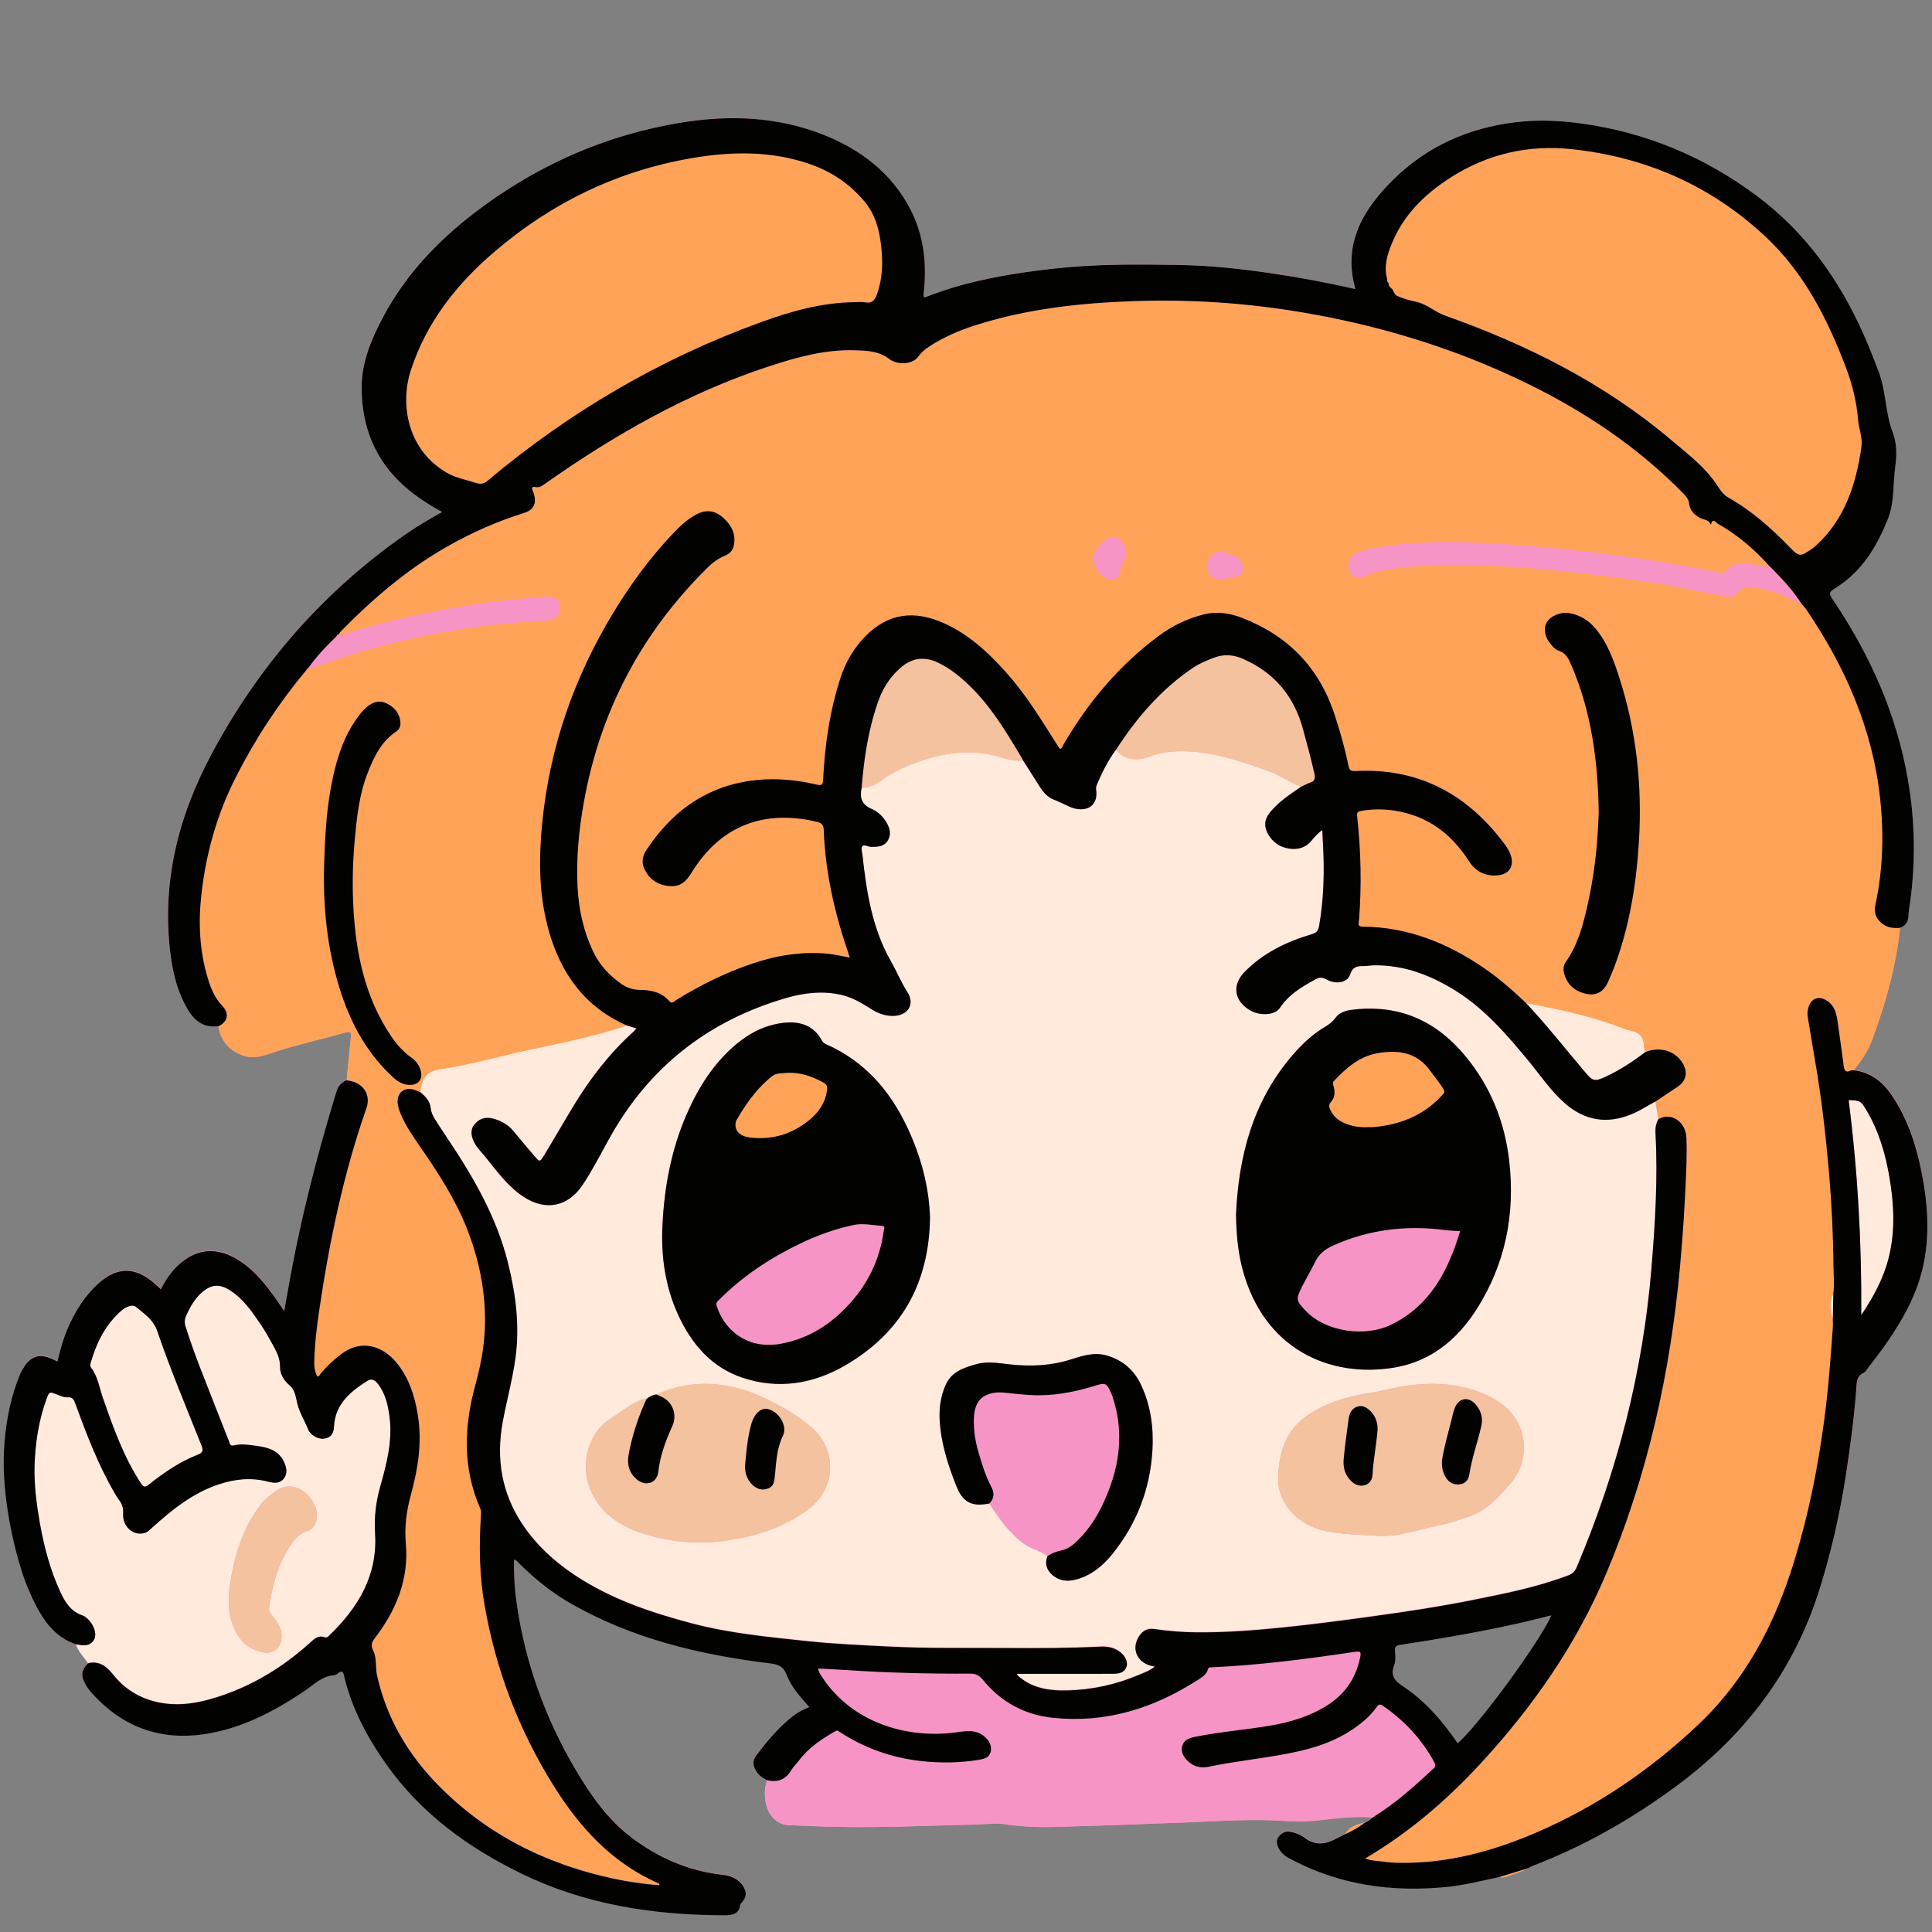 <svg xmlns="http://www.w3.org/2000/svg" xmlns:xlink="http://www.w3.org/1999/xlink" width="500" zoomAndPan="magnify" viewBox="0 0 375 375" height="500" preserveAspectRatio="xMidYMid meet" version="1.0"><rect x="0" y="0" width="375" height="375" fill="#808080" stroke="none"/><defs><clipPath id="8c559526eb"><path d="M 0 22.227 L 375 22.227 L 375 371.727 L 0 371.727 Z M 0 22.227 " clip-rule="nonzero"/></clipPath><clipPath id="7e9e39fd3c"><path d="M 0 22.227 L 375 22.227 L 375 371.727 L 0 371.727 Z M 0 22.227 " clip-rule="nonzero"/></clipPath></defs><g clip-path="url(#8c559526eb)"><path fill="#f794c6" d="M 373.016 227.535 C 371.977 222.297 370.34 217.273 367.379 212.773 C 365.582 210.039 363.238 208.066 359.848 207.668 C 361.23 205.887 362.547 204.098 363.344 201.914 C 365.941 194.828 368.035 187.625 368.793 180.082 C 369.84 179.676 370.371 178.938 370.41 177.785 C 370.438 176.957 370.586 176.129 370.707 175.297 C 371.848 167.234 371.684 159.18 370.285 151.168 C 368.102 138.664 363.062 127.324 356.035 116.816 C 354.828 115.02 354.828 115.027 356.59 113.906 C 357.012 113.637 357.418 113.34 357.82 113.039 C 361.977 109.898 364.445 105.59 366.367 100.867 C 367.734 97.512 367.387 93.949 367.863 90.484 C 368.18 88.203 368.164 85.977 367.328 83.809 C 366.656 82.082 366.367 80.285 366.066 78.457 C 365.711 76.332 365.422 74.172 364.637 72.121 C 363.738 69.781 362.832 67.453 361.824 65.156 C 357.066 54.359 350.41 44.988 340.859 37.902 C 330.75 30.398 319.469 25.676 306.941 23.957 C 302.66 23.363 298.402 23.188 294.105 23.711 C 285.008 24.816 276.992 28.379 270.48 34.785 C 264.617 40.551 260.543 47.215 263.062 56.086 C 257.676 54.859 252.234 53.836 246.754 53.031 C 240.867 52.172 234.965 51.516 229.023 51.418 C 220.949 51.285 212.871 51.211 204.801 52.094 C 199.027 52.723 193.309 53.605 187.684 55.035 C 184.855 55.75 182.105 56.715 179.391 57.723 C 179.129 57.324 179.262 56.992 179.293 56.672 C 179.906 51.055 179.277 45.582 176.664 40.559 C 173.043 33.609 167.148 29.078 159.984 26.207 C 150.918 22.574 141.488 22.242 131.973 23.816 C 118.031 26.121 105.379 31.582 93.969 39.883 C 85.875 45.766 78.957 52.746 74.254 61.684 C 72.039 65.887 70.18 70.285 70.18 75.141 C 70.172 82.688 72.691 89.215 78.449 94.34 C 80.641 96.289 83.07 97.871 85.805 99.363 C 83.398 100.723 81.148 101.996 79.027 103.461 C 62.832 114.668 50.242 129.113 41.004 146.422 C 34.488 158.633 31.262 171.648 33.129 185.598 C 33.621 189.289 34.574 192.883 36.547 196.125 C 37.215 197.215 38.008 198.066 38.977 198.605 C 39.945 199.145 41.066 199.367 42.398 199.211 C 42.598 200.809 43.344 202.215 44.441 203.266 C 44.594 203.422 44.766 203.559 44.934 203.695 C 45.754 204.352 46.73 204.816 47.801 205.062 C 49.953 205.555 51.75 204.664 53.711 204.059 C 58.129 202.691 62.656 201.641 67.113 200.402 C 68.043 200.148 68.195 200.434 68.105 201.254 C 67.812 204.035 67.559 206.816 67.289 209.594 C 66.238 210 65.629 210.77 65.301 211.852 C 62.395 221.406 59.797 231.043 57.738 240.82 C 56.801 245.258 56 249.73 55.18 254.391 C 54.387 253.246 53.734 252.23 53.027 251.273 C 50.949 248.461 48.723 245.805 45.586 244.094 C 41.684 241.957 38.016 242.402 34.727 245.391 C 33.25 246.734 32.16 248.348 31.246 250.184 C 30.77 249.742 30.355 249.328 29.914 248.953 C 26.203 245.758 22.691 245.805 19.062 249.09 C 16.605 251.324 14.852 254.051 13.477 257.047 C 12.43 259.32 11.746 261.715 11.164 264.184 C 10.777 264.004 10.48 263.859 10.18 263.723 C 7.719 262.594 6.043 263.074 4.621 265.348 C 4.352 265.77 4.102 266.211 3.906 266.668 C 2.188 270.793 1.301 275.117 0.918 279.555 C 0.402 285.484 1.039 291.344 2.215 297.137 C 3.332 302.625 4.836 308.008 7.672 312.91 C 9.324 315.766 11.492 318.094 14.746 319.168 C 14.852 319.527 14.996 319.859 15.176 320.176 C 15.695 321.125 16.457 321.926 17.074 322.816 C 16.305 323.582 15.934 324.281 15.973 325.074 C 15.996 325.551 16.16 326.055 16.465 326.648 C 16.773 327.238 17.148 327.809 17.586 328.305 C 23.953 335.555 31.891 338.168 41.312 336.27 C 47.875 334.949 53.648 331.848 59.145 328.152 C 60.918 326.953 62.457 325.305 64.785 325.121 C 65.102 325.098 65.422 324.891 65.684 324.691 C 66.305 324.207 66.582 324.383 66.746 325.098 C 68.211 331.469 71.234 337.121 74.977 342.414 C 81.676 351.883 90.73 358.488 101.031 363.531 C 113.566 369.676 126.953 371.703 140.75 371.703 C 142.125 371.703 143.492 371.465 143.684 369.645 C 143.699 369.469 143.906 369.309 144.047 369.156 C 144.914 368.148 144.984 367.219 144.262 366.082 C 143.293 364.562 141.746 364.008 140.094 363.824 C 133.703 363.109 128.008 360.621 122.887 356.852 C 118.016 353.258 114.602 348.352 111.59 343.211 C 105.781 333.312 101.961 322.668 100.309 311.297 C 99.891 308.461 99.723 305.59 99.754 302.664 C 100.324 302.789 100.523 303.188 100.809 303.465 C 103.836 306.441 107.117 309.102 110.812 311.211 C 122.727 318.008 135.762 321.133 149.227 322.785 C 150.848 322.984 152 323.223 152.684 325.043 C 153.582 327.414 155.359 329.336 157.082 331.285 C 156.035 331.723 155.074 332.152 154.238 332.785 C 151.254 335.027 148.902 337.859 146.699 340.816 C 145.914 341.867 146.234 342.969 146.945 343.965 C 147.441 344.672 148.156 345.109 148.902 345.492 C 148.465 346.699 148.379 347.949 148.52 349.211 C 148.855 352.234 150.656 354.18 153.152 354.27 C 154.66 354.332 156.168 354.379 157.672 354.449 C 168.316 354.941 178.945 354.379 189.582 354.133 C 191.344 354.094 193.109 353.816 194.855 354.07 C 198.059 354.531 201.289 354.703 204.5 354.617 C 213.414 354.379 222.332 354.055 231.246 353.695 C 237.227 353.457 243.203 353.02 249.199 353.449 C 251.66 353.625 254.133 353.559 256.602 353.266 C 257.406 353.164 258.223 353.074 259.039 352.988 C 261.473 352.734 263.918 352.59 266.371 352.766 C 266.277 352.867 266.168 352.957 266.07 353.043 C 265.938 353.148 265.801 353.25 265.656 353.344 C 265.402 353.504 265.125 353.641 264.848 353.773 C 264.664 353.816 264.48 353.855 264.293 353.91 C 263.012 354.242 261.82 354.723 261.066 355.977 C 260.391 356.305 259.715 356.637 259.043 356.98 C 257.023 358.027 255.086 358.09 253.195 356.621 C 252.406 356.008 251.438 355.66 250.43 355.484 C 249.5 355.324 248.77 355.73 248.223 356.406 C 247.688 357.059 247.809 357.828 248.141 358.551 C 248.57 359.5 249.34 360.152 250.238 360.637 C 259.883 365.844 270.203 367.297 280.996 366.184 C 284.414 365.828 287.742 364.969 291.094 364.262 C 291.387 364.508 291.715 364.469 292.047 364.355 C 292.438 364.223 292.84 364.094 293.238 363.965 C 293.539 363.863 293.828 363.77 294.129 363.664 C 294.875 363.402 295.605 363.109 296.305 362.742 C 296.434 362.672 296.574 362.613 296.703 362.535 C 296.703 362.535 296.68 362.559 296.68 362.559 C 296.68 362.559 296.758 362.488 296.75 362.488 C 296.973 362.375 297.188 362.242 297.418 362.152 C 307.531 358.273 316.832 352.973 325.547 346.516 C 338.781 336.699 348.227 324.25 353.184 308.469 C 355.453 301.234 357.137 293.879 358.289 286.398 C 359.141 280.863 359.887 275.309 360.316 269.727 C 360.418 268.406 360.27 267.039 361.824 266.371 C 362.102 266.246 362.285 265.895 362.484 265.625 C 363.723 263.988 365.004 262.383 366.168 260.695 C 369.227 256.273 371.883 251.633 373.16 246.344 C 374.668 240.059 374.242 233.785 373.016 227.535 Z M 270.625 323.176 C 270.949 322.309 270.828 321.348 270.766 320.434 C 270.711 319.621 271.004 319.383 271.797 319.27 C 279.242 318.152 286.66 316.871 294.008 315.258 C 296.367 314.746 298.703 314.129 301.109 313.547 C 298.793 318.762 287.066 334.773 282.938 338.359 C 279.98 334.051 276.59 330.105 272.203 327.223 C 270.496 326.102 269.926 325.051 270.625 323.176 Z M 270.625 323.176 " fill-opacity="1" fill-rule="nonzero"/></g><path fill="#ffeadb" d="M 21.809 324.82 C 23.676 327.223 26.027 328.953 28.934 329.902 C 33.336 331.355 37.68 330.773 41.949 329.434 C 48.828 327.277 54.871 323.629 60.195 318.793 C 61.012 318.055 61.816 317.293 63.078 317.762 C 63.457 317.902 63.707 317.602 63.945 317.371 C 69.551 311.965 73.324 305.715 72.801 297.59 C 72.602 294.5 72.953 291.512 73.793 288.551 C 75.039 284.125 76.215 279.68 75.613 275.004 C 75.32 272.715 74.82 270.496 73.395 268.613 C 72.871 267.93 72.18 267.422 71.348 267.953 C 68.043 270.051 65.086 272.43 64.832 276.793 C 64.785 277.645 64.617 278.504 63.762 278.934 C 62.832 279.402 61.887 279.266 61.012 278.719 C 60.504 278.406 60.051 277.98 59.828 277.445 C 59.145 275.746 58.152 274.195 57.707 272.383 C 57.406 271.164 57.301 269.758 56.254 268.891 C 55.078 267.906 54.348 266.699 54.355 265.227 C 54.363 263.582 53.664 262.254 52.918 260.918 C 52.188 259.613 51.457 258.293 50.621 257.047 C 48.859 254.453 47.086 251.84 44.289 250.195 C 42.527 249.168 41.012 249.328 39.422 250.621 C 37.879 251.871 36.957 253.531 36.148 255.297 C 35.816 256.02 35.773 256.672 36.02 257.445 C 36.879 260.18 37.848 262.867 38.883 265.543 C 40.715 270.266 42.574 274.973 44.434 279.672 C 44.594 280.078 44.602 280.699 45.387 280.508 C 46.887 280.141 48.406 280.418 49.883 280.617 C 51.98 280.898 54.016 281.445 55.07 283.609 C 55.609 284.719 55.887 285.898 55.094 286.945 C 54.332 287.941 53.172 287.852 52.09 287.559 C 48.82 286.691 45.625 287.012 42.457 288.066 C 37.363 289.762 33.32 293.059 29.414 296.582 C 29.016 296.941 28.648 297.328 28.094 297.496 C 25.934 298.164 23.723 296.312 23.898 293.703 C 23.973 292.566 23.652 291.805 23.035 291 C 22.762 290.637 22.531 290.238 22.301 289.84 C 19.07 284.324 16.812 278.383 14.621 272.406 C 14.344 271.66 14.137 271.102 13.113 271.172 C 12.445 271.215 11.73 270.887 11.07 270.633 C 9.578 270.055 9.555 270.027 9.004 271.562 C 7.512 275.688 6.852 279.965 6.711 284.324 C 6.59 288.105 7.082 291.836 7.727 295.539 C 8.543 300.168 9.742 304.707 11.723 308.992 C 12.629 310.957 13.754 312.73 15.965 313.5 C 16.559 313.707 17.035 314.152 17.441 314.645 C 18.449 315.867 18.801 317.426 18.172 318.355 C 17.336 319.574 16.082 319.352 14.867 319.137 C 14.828 319.129 14.781 319.121 14.742 319.113 C 14.852 319.477 14.996 319.805 15.176 320.121 C 15.695 321.074 16.457 321.871 17.074 322.762 C 18.801 322.332 20.418 323.031 21.809 324.82 Z M 44.918 305.883 C 45.848 300.844 47.453 296.098 50.645 291.988 C 51.32 291.113 52.172 290.453 53.02 289.77 C 56.438 287.012 59.727 289.316 61.02 292.059 C 61.32 292.695 61.566 293.379 61.52 294.117 C 61.379 295.492 61.094 296.695 59.496 297.227 C 57.484 297.895 56.5 299.684 55.508 301.391 C 53.617 304.668 52.766 308.277 52.242 311.988 C 52.148 312.633 52.434 313.07 52.824 313.555 C 53.973 314.969 54.977 316.473 54.555 318.445 C 54.188 320.188 52.91 321.027 51.137 320.727 C 48.023 320.203 46.23 318.176 45.18 315.398 C 44.012 312.273 44.324 309.086 44.918 305.883 Z M 320.152 214.418 C 318.984 215.086 317.832 215.777 316.57 216.285 C 311.836 218.211 307.547 217.473 303.73 214.125 C 300.969 211.707 298.941 208.648 296.629 205.848 C 292.398 200.746 288.121 195.734 282.379 192.191 C 277.551 189.223 272.449 187.262 266.691 187.348 C 265.938 187.355 265.188 187.516 264.441 187.5 C 263.203 187.477 262.449 187.801 262.012 189.176 C 261.527 190.711 259.254 191.125 257.43 190.082 C 256.609 189.613 256.016 189.668 255.254 190.09 C 252.645 191.531 250.113 193.016 248.398 195.617 C 247.484 197.016 244.695 197.184 242.828 196.195 C 239.578 194.457 238.984 191.262 241.543 188.645 C 245.172 184.93 249.715 182.762 254.617 181.305 C 255.457 181.059 255.848 180.703 256.016 179.738 C 256.922 174.508 257.07 169.262 256.777 163.977 C 256.723 163.078 256.684 162.172 256.633 161.09 C 255.672 161.766 255.055 162.535 254.418 163.285 C 253.18 164.762 251.09 165.16 248.898 164.348 C 247.062 163.672 245.504 161.582 245.559 159.879 C 245.586 158.848 246.133 158.07 246.77 157.328 C 247.586 156.383 248.516 155.578 249.492 154.824 C 250.469 154.078 251.488 153.395 252.512 152.695 C 251.684 152.375 250.891 151.969 250.098 151.551 C 248.793 150.852 247.5 150.109 246.086 149.609 C 241.516 147.988 236.926 146.383 232.07 145.938 C 228.949 145.648 225.812 145.77 222.809 146.938 C 220.395 147.883 217.836 147.23 216.605 145.461 C 215.051 147.551 213.891 149.863 212.887 152.25 C 212.762 152.551 212.672 152.91 212.715 153.219 C 213.254 156.836 210.273 157.789 207.566 156.566 C 206.508 156.09 205.477 155.578 204.387 155.137 C 203.277 154.691 202.496 153.781 201.848 152.781 C 200.742 151.062 199.66 149.332 198.559 147.605 C 197.539 147.711 196.547 147.59 195.57 147.352 C 195.246 147.273 194.926 147.176 194.602 147.074 C 188.82 145.199 183.203 146.023 177.672 148.051 C 175.188 148.957 172.82 150.125 170.691 151.715 C 169.641 152.504 168.469 152.836 167.195 152.902 C 166.809 154.754 167.156 156.168 169.133 156.988 C 170.359 157.504 171.352 158.48 172.043 159.668 C 172.691 160.777 172.988 161.941 172.289 163.117 C 171.559 164.34 170.309 164.363 169.07 164.363 C 168.461 164.363 167.664 163.824 167.324 164.246 C 167.035 164.609 167.301 165.438 167.371 166.051 C 168.156 173.164 169.254 180.211 172.867 186.531 C 173.996 188.516 174.855 190.633 176.094 192.578 C 177.617 194.957 176.148 197.168 173.25 197.176 C 171.746 197.184 170.375 196.68 169.117 195.871 C 167.316 194.727 165.488 193.629 163.391 193.121 C 159.656 192.23 155.965 192.691 152.363 193.75 C 137.406 198.152 126 207.062 118.367 220.707 C 116.633 223.809 115.031 226.98 113.066 229.945 C 110.223 234.223 105.863 235.113 101.559 232.266 C 98.5 230.238 96.395 227.289 94.129 224.492 C 93.422 223.617 92.59 222.828 92.062 221.812 C 91.445 220.629 91.145 219.379 92.031 218.266 C 92.914 217.152 94.129 216.715 95.621 217.098 C 97.219 217.512 98.562 218.25 99.625 219.531 C 100.984 221.176 102.344 222.82 103.734 224.441 C 104.695 225.555 104.773 225.562 105.57 224.238 C 107.523 221.023 109.391 217.758 111.344 214.547 C 114.57 209.227 118.359 204.344 123.004 200.164 C 123.148 200.035 123.266 199.871 123.512 199.598 C 122.797 199.387 122.211 199.211 121.621 199.035 C 115.648 201.07 109.477 202.293 103.32 203.621 C 102.445 203.812 101.559 204.004 100.684 204.195 C 95.711 205.309 90.809 206.73 85.75 207.453 C 84.844 207.582 84.129 207.781 83.562 208.09 C 82.309 208.766 81.777 209.934 81.562 211.914 C 82.547 212.734 83.43 213.648 83.574 214.984 C 83.668 215.809 83.977 216.508 84.406 217.176 C 85.199 218.402 85.98 219.641 86.797 220.844 C 91.84 228.348 96.34 236.121 98.562 244.992 C 100.094 251.109 100.891 257.277 100.016 263.605 C 99.445 267.754 98.324 271.777 97.562 275.879 C 96.227 283.09 97.34 289.832 101.492 295.961 C 104.156 299.898 107.617 303.055 111.543 305.668 C 118.5 310.289 126.277 312.926 134.285 315.035 C 141.688 316.988 149.266 317.695 156.828 318.492 C 161.984 319.039 167.172 319.254 172.352 319.52 C 180.074 319.922 187.801 319.758 195.531 319.812 C 201.566 319.859 207.598 319.844 213.629 319.535 C 214.883 319.477 216.051 319.707 217.113 320.383 C 218.273 321.117 218.98 322.461 218.633 323.438 C 218.18 324.703 217.051 324.797 215.945 324.805 C 213.141 324.82 210.324 324.812 207.52 324.812 C 204.156 324.812 200.781 324.812 197.328 324.812 C 197.598 325.352 197.969 325.551 198.289 325.789 C 200.91 327.738 203.977 328.113 207.074 328.047 C 211.895 327.938 216.566 326.926 221.016 325.035 C 222.062 324.59 223.168 324.223 224.137 323.406 C 220.793 322.992 219.355 320.043 221.133 317.441 C 221.809 316.449 222.699 315.934 224.023 316.125 C 226.672 316.512 229.348 316.742 232.031 316.766 C 237.734 316.816 243.406 316.387 249.078 315.812 C 254.809 315.219 260.527 314.469 266.238 313.684 C 272.809 312.785 279.367 311.797 285.875 310.488 C 292.117 309.238 298.363 308 304.344 305.73 C 305.145 305.422 305.641 304.992 305.988 304.191 C 313.883 285.609 318.863 266.293 320.523 246.148 C 321.242 237.387 321.789 228.617 321.305 219.816 C 321.25 218.871 321.398 217.98 321.875 217.16 C 321.684 216.023 321.48 214.895 321.289 213.758 C 320.938 213.973 320.543 214.195 320.152 214.418 Z M 156.664 293.109 C 152.199 296.367 147.098 298.055 141.695 298.918 C 136.023 299.824 130.434 299.445 124.953 297.695 C 120.438 296.25 116.672 293.871 114.68 289.332 C 112.551 284.465 113.949 278.129 118.691 275.254 C 120.266 274.305 121.656 273.059 123.316 272.246 C 123.734 272.039 124.148 271.801 124.594 271.668 C 124.855 271.594 125.141 271.555 125.43 271.594 C 125.531 271.5 125.641 271.414 125.738 271.324 C 126.262 271.039 126.77 270.703 127.391 270.672 C 134.547 267.508 141.586 268.152 148.504 271.422 C 151.801 272.984 154.93 274.809 157.711 277.246 C 162.098 281.07 162.777 288.656 156.664 293.109 Z M 163.996 265.051 C 157.781 268.652 150.984 269.742 144.023 267.383 C 138.082 265.371 134.277 260.902 131.703 255.383 C 129.09 249.781 128.266 243.84 128.582 237.672 C 128.953 230.301 130.305 223.148 133.238 216.367 C 135.523 211.109 138.52 206.301 143.023 202.582 C 145.766 200.316 148.855 198.82 152.406 198.496 C 155.414 198.223 157.965 199.121 159.508 201.938 C 159.703 202.293 159.961 202.523 160.316 202.676 C 167.734 205.938 172.691 211.598 176.078 218.797 C 178.746 224.453 180.32 230.375 180.5 236.352 C 180.328 249.215 174.828 258.766 163.996 265.051 Z M 223.684 281.508 C 223.238 289.02 220.648 295.754 215.922 301.621 C 214.055 303.938 211.809 305.805 208.852 306.59 C 207.246 307.012 205.676 306.895 204.34 305.766 C 203.172 304.785 202.719 303.555 203.316 302.066 C 201.855 300.867 199.914 300.598 198.422 299.406 C 197.762 298.879 197.145 298.316 196.562 297.727 C 195.684 296.844 194.895 295.891 194.148 294.898 C 193.656 294.238 193.18 293.555 192.727 292.863 C 192.496 292.52 192.273 292.168 192.051 291.812 C 191.418 291.945 190.852 292.02 190.32 292.035 C 189.969 292.043 189.645 292.027 189.328 291.98 C 188.859 291.914 188.445 291.781 188.055 291.59 C 187.801 291.461 187.555 291.297 187.332 291.098 C 186.656 290.516 186.102 289.641 185.625 288.434 C 183.98 284.281 182.613 280.039 182.383 275.516 C 182.266 273.184 182.613 270.926 183.559 268.789 C 184.703 266.203 187.125 265.441 189.559 264.766 C 191.758 264.152 193.98 264.605 196.168 264.836 C 200.113 265.25 203.969 265.086 207.781 263.883 C 210.082 263.152 212.379 262.379 214.852 263.105 C 217.926 264.012 220.133 265.91 221.484 268.797 C 223.367 272.836 223.945 277.121 223.684 281.508 Z M 240.391 242.523 C 240.078 240.414 239.977 238.277 239.898 235.828 C 240.375 224.633 243.082 213.902 250.789 204.91 C 252.652 202.738 254.711 200.777 257.184 199.312 C 257.977 198.844 258.652 198.32 259.23 197.547 C 260.199 196.238 261.789 196.047 263.289 195.902 C 271.988 195.082 278.934 198.336 284.43 204.996 C 289.309 210.902 292.047 217.727 292.922 225.27 C 294.121 235.613 292.207 245.352 286.559 254.191 C 282.824 260.027 277.676 264.242 270.734 265.426 C 258.16 267.562 245.227 261.902 241.121 246.203 C 240.809 244.996 240.578 243.762 240.391 242.523 Z M 293.078 288.051 C 290.703 290.77 288.312 293.441 284.652 294.531 C 282.848 295.07 281.086 295.738 279.227 296.09 C 275.824 296.734 272.555 297.973 269.027 298.109 C 267.254 298.18 265.516 297.988 263.77 297.895 C 261.734 297.781 259.699 297.625 257.676 297.25 C 251.258 296.043 248.039 291.121 248.109 287.25 C 248.109 279.734 251.027 276.109 255.648 273.582 C 258.961 271.77 262.566 270.879 266.262 270.309 C 268.699 269.934 271.059 269.188 273.516 268.898 C 279.473 268.191 285.199 268.668 290.48 271.832 C 296.336 275.324 297.559 282.914 293.078 288.051 Z M 125.445 271.594 Z M 296.172 194.656 C 299.234 195.234 302.277 195.84 305.297 196.57 C 306.805 196.938 308.301 197.34 309.793 197.777 C 311.285 198.223 312.758 198.711 314.219 199.266 C 314.965 199.543 315.703 199.871 316.48 200.012 C 318.238 200.324 319.062 201.34 319.105 203.09 C 319.113 203.457 319.262 203.82 319.344 204.188 C 316.84 206.078 314.234 207.812 311.367 209.098 C 309.547 209.918 309.102 209.785 307.816 208.281 C 303.945 203.734 300.27 199.02 296.172 194.656 Z M 355.438 252.238 C 355.527 251.809 355.676 251.387 355.859 250.957 C 355.82 252.676 355.789 254.398 355.762 256.117 C 355.445 255.25 355.285 254.391 355.289 253.523 C 355.289 253.102 355.344 252.672 355.438 252.238 Z M 17.641 265.395 C 17.512 265.227 17.496 264.895 17.559 264.672 C 18.609 260.965 20.199 257.555 23.051 254.859 C 23.773 254.176 24.551 253.508 25.695 253.414 C 25.879 253.469 26.172 253.469 26.34 253.613 C 27.965 254.996 29.762 256.117 30.531 258.375 C 33.09 265.879 36.18 273.191 39.105 280.555 C 39.531 281.605 39.359 281.977 38.27 282.406 C 34.82 283.758 31.789 285.859 28.902 288.148 C 28.133 288.766 27.832 288.648 27.324 287.867 C 24.012 282.797 22.016 277.168 20.031 271.516 C 19.316 269.449 19.031 267.207 17.641 265.395 Z M 361.277 255.258 C 361.379 241.273 360.594 227.383 358.828 213.535 C 361.008 213.598 361.18 213.664 362.23 215.41 C 364.676 219.457 365.965 223.926 366.75 228.531 C 367.633 233.715 367.902 238.922 366.613 244.086 C 365.59 248.16 363.613 251.785 361.277 255.258 Z M 361.277 255.258 " fill-opacity="1" fill-rule="nonzero"/><path fill="#f4c29e" d="M 45.195 315.398 C 44.012 312.266 44.324 309.078 44.918 305.883 C 45.848 300.844 47.453 296.098 50.645 291.988 C 51.32 291.113 52.172 290.453 53.02 289.77 C 56.438 287.012 59.727 289.316 61.02 292.059 C 61.32 292.695 61.566 293.379 61.52 294.117 C 61.379 295.492 61.094 296.695 59.496 297.227 C 57.484 297.895 56.5 299.684 55.508 301.391 C 53.617 304.668 52.766 308.277 52.242 311.988 C 52.148 312.633 52.434 313.07 52.824 313.555 C 53.973 314.969 54.977 316.473 54.555 318.445 C 54.188 320.188 52.91 321.027 51.137 320.727 C 48.039 320.211 46.246 318.184 45.195 315.398 Z M 293.078 288.051 C 290.703 290.77 288.312 293.441 284.652 294.531 C 282.848 295.07 281.086 295.738 279.227 296.09 C 275.824 296.734 272.555 297.973 269.027 298.109 C 267.254 298.18 265.516 297.988 263.77 297.895 C 261.734 297.781 259.699 297.625 257.676 297.25 C 251.258 296.043 248.039 291.121 248.109 287.25 C 248.109 279.734 251.027 276.109 255.648 273.582 C 258.961 271.77 262.566 270.879 266.262 270.309 C 268.699 269.934 271.059 269.188 273.516 268.898 C 279.473 268.191 285.199 268.668 290.48 271.832 C 296.336 275.324 297.559 282.914 293.078 288.051 Z M 267.391 277.406 C 267.383 276.262 267.07 275.012 266.125 274.027 C 265.453 273.336 264.641 272.699 263.594 272.984 C 262.457 273.289 261.934 274.242 261.781 275.324 C 261.41 277.922 261.059 280.523 260.812 283.137 C 260.645 284.863 261.09 286.484 262.473 287.668 C 264.062 289.023 266.293 288.312 266.398 286.285 C 266.555 283.367 267.16 280.508 267.391 277.406 Z M 286.504 272.699 C 285.074 270.969 283.125 271.285 282.34 273.383 C 282.047 274.156 281.895 274.98 281.695 275.785 C 281.012 278.48 280.219 281.152 279.879 283.617 C 279.844 285 280.133 285.984 280.719 286.883 C 281.316 287.812 282.203 288.227 283.285 288.113 C 284.391 287.996 285.039 287.258 285.191 286.238 C 285.691 282.98 286.844 279.895 287.543 276.691 C 287.852 275.242 287.465 273.859 286.504 272.699 Z M 156.664 293.109 C 152.199 296.367 147.098 298.055 141.695 298.918 C 136.023 299.824 130.434 299.445 124.953 297.695 C 120.438 296.25 116.672 293.871 114.68 289.332 C 112.551 284.465 113.949 278.129 118.691 275.254 C 120.266 274.305 121.656 273.059 123.316 272.246 C 123.734 272.039 124.148 271.801 124.594 271.668 C 124.855 271.594 125.141 271.555 125.43 271.594 C 125.43 271.594 125.422 271.602 125.422 271.602 C 125.422 271.602 125.438 271.594 125.438 271.594 C 123.863 275.02 122.711 278.574 122.004 282.273 C 121.641 284.188 122.066 285.875 123.586 287.152 C 125.324 288.609 127.5 287.867 127.754 285.645 C 128.113 282.48 129.211 279.586 130.496 276.73 C 131.34 274.848 130.742 272.645 129.066 271.484 C 128.559 271.133 127.945 270.934 127.383 270.664 C 134.539 267.5 141.578 268.145 148.496 271.414 C 151.793 272.977 154.922 274.801 157.703 277.238 C 162.098 281.07 162.777 288.656 156.664 293.109 Z M 149.219 273.543 C 147.766 273.105 146.406 274.297 145.773 276.562 C 145.766 276.602 145.766 276.645 145.754 276.684 C 145.051 279.227 144.867 281.844 144.59 284.617 C 144.621 285.93 145 287.273 146.129 288.289 C 147.043 289.109 148.121 289.363 149.258 288.832 C 150.18 288.402 150.285 287.488 150.379 286.605 C 150.664 283.934 150.703 281.262 151.938 278.719 C 152.883 276.809 151.309 274.172 149.219 273.543 Z M 254.34 151.883 C 255.227 151.59 255.309 151.039 255.133 150.238 C 254.504 147.352 253.711 144.504 252.941 141.645 C 251.23 135.219 247.449 130.609 241.336 127.906 C 239.492 127.094 237.672 126.895 235.75 127.605 C 234.297 128.152 232.852 128.727 231.57 129.598 C 225.391 133.758 220.648 139.273 216.637 145.469 C 217.867 147.234 220.426 147.891 222.84 146.945 C 225.844 145.77 228.98 145.652 232.098 145.945 C 236.957 146.391 241.543 147.996 246.117 149.617 C 247.531 150.117 248.816 150.859 250.129 151.559 C 250.914 151.98 251.707 152.383 252.543 152.703 C 253.125 152.426 253.711 152.09 254.34 151.883 Z M 197.914 146.43 C 195.102 141.73 192.258 137.055 188.301 133.199 C 186.41 131.355 184.379 129.68 181.949 128.559 C 179.324 127.348 176.949 127.699 174.758 129.625 C 172.719 131.418 171.328 133.605 170.445 136.133 C 168.539 141.562 167.68 147.199 167.234 152.91 C 168.508 152.844 169.668 152.512 170.73 151.723 C 172.852 150.133 175.227 148.965 177.707 148.059 C 183.242 146.039 188.867 145.207 194.641 147.082 C 194.961 147.184 195.277 147.281 195.609 147.359 C 196.586 147.598 197.574 147.719 198.598 147.613 C 198.359 147.223 198.145 146.82 197.914 146.43 Z M 125.445 271.594 C 125.445 271.594 125.438 271.602 125.438 271.602 M 125.754 271.324 C 125.656 271.414 125.547 271.5 125.445 271.594 " fill-opacity="1" fill-rule="nonzero"/><path fill="#f794c6" d="M 266.375 352.758 C 263.918 352.582 261.48 352.727 259.043 352.98 C 258.23 353.066 257.422 353.156 256.609 353.258 C 254.141 353.551 251.668 353.617 249.207 353.441 C 243.211 353.012 237.242 353.449 231.254 353.688 C 222.34 354.047 213.422 354.371 204.508 354.609 C 201.289 354.695 198.066 354.523 194.863 354.062 C 193.117 353.812 191.352 354.086 189.59 354.125 C 178.953 354.371 168.324 354.926 157.68 354.441 C 156.172 354.371 154.668 354.316 153.16 354.266 C 150.664 354.164 148.863 352.223 148.527 349.203 C 148.387 347.945 148.473 346.691 148.91 345.484 C 150.941 345.953 152.508 345.402 153.59 343.535 C 154.008 342.82 154.66 342.246 155.16 341.578 C 157.027 339.082 159.578 337.445 162.223 335.926 C 162.574 335.727 162.762 335.98 162.992 336.125 C 167.848 339.266 173.168 341.164 178.898 341.777 C 182.613 342.176 186.348 342.129 190.043 341.516 C 191.051 341.348 192.098 341.094 192.32 339.871 C 192.535 338.691 191.965 337.762 191.09 337.008 C 189.352 335.527 187.383 335.957 185.371 336.223 C 175.949 337.453 165.297 334.266 159.539 325.402 C 159.246 324.957 158.902 324.535 158.816 323.805 C 160.676 323.906 162.492 323.984 164.297 324.105 C 172.281 324.629 180.285 324.844 188.285 324.797 C 189.391 324.789 190.082 325.129 190.781 325.988 C 194.293 330.312 198.867 332.801 204.414 333.375 C 214.598 334.434 223.785 331.578 232.293 326.156 C 233.199 325.582 234.191 325.043 234.504 323.867 C 234.613 323.484 234.957 323.574 235.242 323.566 C 244.496 323.145 253.664 321.957 262.812 320.598 C 264.133 320.398 264.262 320.496 263.965 321.871 C 263.109 325.824 260.941 328.891 257.508 331.031 C 254.133 333.137 250.414 334.234 246.516 334.895 C 241.59 335.742 236.594 336.094 231.699 337.121 C 230.648 337.344 229.754 337.77 229.473 338.875 C 229.18 340.004 229.711 340.918 230.484 341.691 C 231.613 342.828 233.059 343.199 234.543 342.883 C 240.398 341.645 246.379 341.172 252.211 339.84 C 256.84 338.789 261.152 337.047 264.801 333.914 C 265.723 333.113 266.555 332.223 267.254 331.234 C 267.645 330.672 267.961 330.719 268.461 331.062 C 272.625 333.938 275.984 337.539 278.406 342 C 278.668 342.484 278.695 342.789 278.273 343.191 C 274.562 346.676 270.758 350.07 266.375 352.758 Z M 349.82 117.445 C 348.137 114.734 345.961 112.434 343.746 110.168 C 343.609 110.145 343.484 110.098 343.469 109.938 C 342.578 110.09 341.75 109.676 340.879 109.605 C 338.691 109.43 336.422 108.809 334.746 110.965 C 334.457 111.34 333.973 111.188 333.562 111.109 C 331.758 110.758 329.953 110.414 328.152 110.059 C 319.613 108.402 310.984 107.34 302.336 106.449 C 297.305 105.934 292.262 105.582 287.203 105.336 C 280.535 105.016 273.902 105.145 267.309 106.211 C 265.824 106.449 264.332 106.773 262.988 107.488 C 261.648 108.199 261.312 109.781 262.113 111.195 C 262.758 112.34 263.664 112.492 265.109 111.695 C 265.816 111.312 266.586 111.105 267.359 110.934 C 270.02 110.352 272.719 110.027 275.43 109.844 C 280.203 109.508 284.984 109.551 289.75 109.773 C 295.223 110.027 300.676 110.535 306.117 111.156 C 311.023 111.711 315.91 112.34 320.789 113.07 C 325.219 113.73 329.582 114.727 333.973 115.598 C 335.086 115.82 336.438 116.094 337.152 115.074 C 338.191 113.586 339.504 113.891 340.836 114.074 C 342.457 114.297 344 114.742 345.492 115.328 C 346.113 115.574 346.73 115.852 347.344 116.141 C 347.652 116.289 347.953 116.441 348.25 116.594 C 348.773 116.863 349.297 117.148 349.812 117.445 C 349.82 117.445 349.82 117.445 349.82 117.445 Z M 65.777 123.176 C 65.746 123.445 65.539 123.484 65.324 123.5 C 64.316 124.473 63.332 125.473 62.387 126.508 C 61.449 127.547 60.559 128.621 59.758 129.781 C 59.766 129.781 59.766 129.773 59.773 129.773 C 59.773 129.773 59.766 129.781 59.766 129.781 C 60.25 129.902 60.664 129.672 61.09 129.512 C 74.316 124.645 87.965 121.711 102.027 120.688 C 103.488 120.582 104.957 120.559 106.41 120.449 C 107.938 120.336 108.77 119.176 108.602 117.531 C 108.477 116.348 107.586 115.656 106.301 115.773 C 101.77 116.156 97.234 116.488 92.723 117.195 C 84.082 118.539 75.551 120.336 67.207 122.953 C 67.027 123.008 66.859 123.082 66.684 123.145 C 66.391 123.246 66.082 123.305 65.754 123.16 C 65.754 123.152 65.777 123.176 65.777 123.176 Z M 214.73 112.301 C 216.105 112.84 217.352 112.301 217.398 111.059 C 217.426 110.258 217.652 109.605 218.074 108.969 C 218.402 108.469 218.551 107.91 218.52 107.371 C 218.527 105.566 217.16 104.031 215.773 104.207 C 214.453 104.375 212.434 106.609 212.246 108.109 C 212.062 109.516 213.414 111.781 214.73 112.301 Z M 237.203 112.441 C 237.848 112.316 238.84 112.164 239.809 111.949 C 241.121 111.656 241.492 110.941 241.129 109.66 C 240.637 107.902 239.117 107.633 237.688 107.172 C 236.52 106.797 235.633 107.258 234.898 108.047 C 234.059 108.945 234.098 110.027 234.559 111.082 C 234.98 112.047 235.789 112.508 237.203 112.441 Z M 59.773 129.773 C 59.766 129.773 59.766 129.781 59.758 129.781 C 59.598 129.789 59.52 129.895 59.48 130.043 C 59.574 129.957 59.668 129.871 59.758 129.781 C 59.766 129.781 59.766 129.773 59.773 129.773 Z M 349.82 117.445 C 349.82 117.445 349.812 117.445 349.812 117.445 C 349.797 117.445 349.781 117.445 349.758 117.445 C 349.855 117.531 349.965 117.617 350.066 117.699 C 350.02 117.578 349.98 117.434 349.82 117.445 Z M 209.812 298.348 C 212.387 295.629 214.047 292.367 215.344 288.902 C 217.52 283.098 217.941 277.223 215.992 271.262 C 215.969 271.184 215.961 271.094 215.93 271.016 C 214.738 268.16 214.621 268.359 212.18 269.09 C 208.219 270.281 204.223 271.023 200.074 270.785 C 198.574 270.703 197.078 270.547 195.586 270.387 C 194.711 270.293 193.824 270.195 192.957 270.348 C 190.352 270.793 189.191 272.277 189.039 275.156 C 188.922 277.477 189.289 279.734 189.938 281.945 C 190.598 284.219 191.289 286.492 192.41 288.602 C 193.02 289.738 193.012 290.844 192.051 291.828 C 192.273 292.184 192.496 292.535 192.727 292.879 C 193.18 293.57 193.656 294.254 194.148 294.914 C 194.895 295.906 195.684 296.859 196.562 297.742 C 197.145 298.332 197.762 298.895 198.422 299.422 C 199.914 300.613 201.855 300.883 203.316 302.082 C 204.141 301.473 205.055 301.16 206.062 300.945 C 207.637 300.598 208.742 299.469 209.812 298.348 Z M 90.895 82.75 C 92.309 83.395 93.559 82.973 94.305 81.621 C 94.543 81.184 94.758 80.723 94.918 80.246 C 95.957 77.152 96.965 74.051 98 70.953 C 98.156 70.508 98.125 69.957 98.641 69.617 C 98.832 70.07 98.984 70.5 99.191 70.91 C 99.414 71.355 99.633 71.816 99.922 72.223 C 101.59 74.512 103.996 74.465 105.719 72.059 C 107.707 69.289 108.969 66.125 110.336 63.02 C 111.074 61.355 111.637 59.605 112.637 57.844 C 113.133 58.773 113.496 59.574 113.973 60.281 C 114.547 61.141 115.895 61.523 116.656 61.062 C 117.637 60.473 117.406 59.551 117.07 58.723 C 116.5 57.332 115.957 55.918 115.117 54.652 C 113.035 51.473 110.738 51.547 109.07 54.941 C 107.879 57.383 106.879 59.918 105.758 62.398 C 104.805 64.52 103.828 66.633 102.406 68.773 C 101.805 66.938 101.738 65.277 101.508 63.645 C 101.285 62.055 101.398 60.332 99.914 59.184 C 98.578 58.137 97.488 58.398 96.863 59.957 C 96.602 60.617 96.426 61.309 96.227 61.992 C 94.711 67.215 93.027 72.375 91.102 77.668 C 90.309 75.699 90.18 72.707 90.762 70.426 C 90.906 69.848 91.023 69.281 90.922 68.688 C 90.73 67.535 89.457 66.371 88.395 66.422 C 87.141 66.484 86.867 67.492 86.703 68.441 C 86.035 72.445 86.16 76.367 88.18 80.031 C 88.832 81.191 89.664 82.191 90.895 82.75 Z M 270.082 257.086 C 277.652 253.359 281.102 246.625 283.422 238.945 C 282.379 238.879 281.465 238.871 280.559 238.746 C 273.047 237.758 265.809 238.609 258.844 241.703 C 257.199 242.434 255.965 243.41 255.195 245.059 C 254.473 246.609 253.559 248.062 252.797 249.59 C 251.469 252.23 251.52 252.434 253.625 254.574 C 257.406 258.445 264.941 259.613 270.082 257.086 Z M 171.16 237.926 C 169.332 237.824 167.539 237.387 165.664 237.777 C 162.078 238.539 158.664 239.77 155.375 241.352 C 149.555 244.145 144.223 247.641 139.648 252.23 C 139.32 252.562 138.902 252.801 139.121 253.484 C 140.551 257.992 144.391 260.973 148.926 261.027 C 149.633 260.988 150.355 261.02 151.055 260.91 C 156.234 260.082 160.5 257.617 164.16 253.859 C 168.277 249.629 170.777 244.676 171.551 238.84 C 171.598 238.469 171.906 237.965 171.16 237.926 Z M 171.16 237.926 " fill-opacity="1" fill-rule="nonzero"/><path fill="#ffa358" d="M 271.027 57.34 C 270.766 57.086 270.582 56.785 270.426 56.465 C 270.383 56.355 270.336 56.254 270.289 56.148 C 270.297 56.148 270.297 56.156 270.297 56.156 C 270.297 56.148 270.297 56.148 270.297 56.141 C 270.836 56.363 271.203 56.68 271.027 57.34 Z M 270.305 56.141 C 270.312 55.566 270.051 55.148 269.551 54.891 C 269.551 54.895 269.551 54.895 269.551 54.902 C 269.543 54.902 269.543 54.895 269.543 54.895 C 269.551 55.457 269.867 55.84 270.305 56.148 C 270.312 56.148 270.312 56.156 270.312 56.156 C 270.305 56.148 270.305 56.141 270.305 56.141 Z M 269.535 54.895 C 269.543 54.895 269.543 54.902 269.543 54.902 C 269.543 54.895 269.543 54.895 269.543 54.891 C 269.66 54.535 269.414 54.305 269.25 54.043 C 269.281 54.227 269.242 54.441 269.297 54.629 C 269.336 54.727 269.398 54.82 269.535 54.895 Z M 68.758 209.941 C 68.289 209.773 67.781 209.703 67.297 209.586 C 67.566 206.809 67.82 204.027 68.113 201.246 C 68.195 200.418 68.051 200.133 67.121 200.395 C 62.656 201.633 58.137 202.676 53.719 204.051 C 51.758 204.656 49.961 205.547 47.809 205.055 C 46.738 204.809 45.762 204.344 44.941 203.688 C 43.574 202.605 42.637 201.031 42.406 199.203 C 44.227 198.336 44.594 196.754 43.121 195.195 C 41.719 193.707 40.969 191.945 40.391 190.066 C 38.738 184.676 38.469 179.199 39.102 173.602 C 39.992 165.637 42.129 158.078 45.746 150.93 C 49.535 143.449 54.117 136.484 59.488 130.043 C 59.582 129.957 59.676 129.871 59.766 129.781 C 60.25 129.902 60.664 129.672 61.09 129.512 C 74.316 124.645 87.965 121.711 102.027 120.688 C 103.488 120.582 104.957 120.559 106.41 120.449 C 107.938 120.336 108.77 119.176 108.602 117.531 C 108.477 116.348 107.586 115.656 106.301 115.773 C 101.77 116.156 97.234 116.488 92.723 117.195 C 84.082 118.539 75.551 120.336 67.207 122.953 C 67.027 123.008 66.859 123.082 66.684 123.145 C 66.391 123.246 66.082 123.305 65.754 123.16 C 65.859 122.992 65.938 122.793 66.074 122.645 C 72.254 116.332 78.902 110.621 86.605 106.211 C 91.375 103.477 96.371 101.25 101.637 99.605 C 103.637 98.984 104.211 97.758 103.59 95.73 C 103.543 95.566 103.48 95.406 103.414 95.262 C 103.137 94.715 103.32 94.414 103.902 94.547 C 104.719 94.73 105.25 94.285 105.832 93.879 C 119.312 84.395 133.523 76.277 149.266 71.117 C 154.684 69.34 160.184 67.812 165.965 68.004 C 168.27 68.082 170.578 68.137 172.621 69.711 C 174.305 71 177.211 70.664 178.168 69.312 C 179.086 68.02 180.336 67.238 181.637 66.484 C 184.25 64.965 187.055 63.844 189.938 62.953 C 199.773 59.902 209.918 58.812 220.156 58.461 C 231.023 58.09 241.812 58.805 252.559 60.609 C 267.715 63.152 282.254 67.566 296.082 74.281 C 307.539 79.84 317.992 86.828 326.922 95.988 C 327.438 96.52 327.77 97.027 327.867 97.809 C 328.031 99.16 328.945 100.039 330.137 100.621 C 330.75 100.922 331.574 100.859 331.926 101.633 C 331.957 101.703 332.066 101.934 332.133 101.68 C 332.496 100.461 333.117 101.488 333.387 101.641 C 335.316 102.734 337.105 103.984 338.789 105.375 C 340.473 106.773 342.035 108.301 343.5 109.961 C 343.5 109.961 343.492 109.953 343.492 109.953 C 343.492 109.961 343.492 109.961 343.492 109.961 C 342.602 110.113 341.773 109.699 340.902 109.629 C 338.715 109.453 336.445 108.832 334.77 110.988 C 334.477 111.363 333.996 111.211 333.586 111.133 C 331.781 110.781 329.977 110.434 328.176 110.082 C 319.637 108.422 311.008 107.363 302.359 106.473 C 297.328 105.957 292.285 105.605 287.227 105.359 C 280.559 105.035 273.926 105.168 267.328 106.234 C 265.848 106.473 264.355 106.797 263.012 107.508 C 261.672 108.223 261.336 109.805 262.133 111.219 C 262.781 112.363 263.688 112.516 265.133 111.719 C 265.84 111.336 266.605 111.125 267.383 110.957 C 270.043 110.375 272.742 110.051 275.453 109.867 C 280.227 109.531 285.008 109.574 289.773 109.797 C 295.242 110.051 300.699 110.559 306.141 111.18 C 311.047 111.734 315.934 112.363 320.812 113.094 C 325.242 113.754 329.605 114.75 333.996 115.621 C 335.109 115.844 336.461 116.117 337.176 115.098 C 338.215 113.605 339.527 113.914 340.859 114.098 C 342.48 114.32 344.023 114.766 345.516 115.352 C 346.137 115.598 346.754 115.871 347.367 116.164 C 347.676 116.309 347.973 116.465 348.273 116.617 C 348.797 116.887 349.32 117.172 349.836 117.469 C 349.82 117.469 349.805 117.469 349.781 117.469 C 349.879 117.555 349.988 117.641 350.086 117.723 C 350.203 117.84 350.34 117.938 350.434 118.078 C 358.09 129.305 363.477 141.414 364.938 155.086 C 365.684 162.051 365.473 168.938 363.984 175.789 C 363.684 177.172 364.152 178.254 365.16 179.152 C 366.211 180.098 367.48 180.219 368.809 180.113 C 368.043 187.652 365.957 194.859 363.359 201.945 C 362.562 204.121 361.246 205.91 359.863 207.699 C 359.656 207.715 359.418 207.676 359.242 207.758 C 358.234 208.25 357.996 207.684 357.891 206.84 C 357.543 204.195 357.18 201.555 356.805 198.914 C 356.543 197.039 356.32 195.141 354.422 194.066 C 353.016 193.27 351.641 193.75 351.117 195.289 C 350.902 195.918 350.789 196.57 350.902 197.262 C 351.395 200.172 351.848 203.09 352.355 206 C 353.594 213.113 354.406 220.277 355.031 227.457 C 355.559 233.539 355.852 239.637 355.906 245.734 C 355.922 247.484 356.121 249.238 355.875 250.988 C 355.691 251.418 355.543 251.84 355.453 252.27 C 355.359 252.699 355.305 253.129 355.305 253.562 C 355.293 254.422 355.453 255.289 355.773 256.156 C 355.781 256.57 355.82 256.992 355.789 257.41 C 355.367 263.5 354.922 269.582 354.105 275.641 C 352.863 284.926 351.039 294.07 348.273 303.039 C 344.555 315.105 338.922 325.988 329.605 334.781 C 320.328 343.535 309.969 350.609 298.234 355.66 C 289.766 359.309 281.027 361.676 271.734 361.551 C 270.605 361.535 269.473 361.453 268.359 361.289 C 267.293 361.137 266.168 361.184 265.023 360.691 C 273.484 355.684 280.75 349.473 287.289 342.398 C 297.457 331.41 305.949 319.254 311.781 305.422 C 319.812 286.375 324.242 266.426 326.117 245.875 C 326.676 239.707 327.086 233.531 327.316 227.344 C 327.398 225.168 327.445 222.988 327.363 220.816 C 327.238 217.652 324.332 215.77 321.93 217.207 C 321.734 216.07 321.535 214.941 321.344 213.805 C 322.766 212.859 324.188 211.93 325.602 210.969 C 327.293 209.824 327.652 208.184 326.617 206.422 C 325.172 203.965 322.188 203.066 319.359 204.227 C 319.277 203.859 319.129 203.496 319.121 203.129 C 319.07 201.387 318.254 200.363 316.496 200.051 C 315.719 199.91 314.98 199.582 314.234 199.305 C 312.773 198.75 311.297 198.262 309.809 197.812 C 308.316 197.367 306.816 196.969 305.312 196.609 C 302.301 195.879 299.246 195.273 296.188 194.695 C 294.906 193.469 293.59 192.27 292.23 191.125 C 290.871 189.98 289.473 188.898 287.996 187.883 C 280.91 183.039 273.23 179.953 264.523 179.883 C 263.379 179.875 263.742 179.145 263.777 178.621 C 264.293 171.879 264.148 165.152 263.41 158.441 C 263.34 157.789 263.457 157.559 264.102 157.434 C 266.27 157.035 268.445 157.027 270.605 157.352 C 276.977 158.301 281.664 161.773 285.082 167.117 C 286.398 169.168 288.297 170.152 290.723 169.914 C 292.992 169.699 293.961 168.047 293.184 165.883 C 292.809 164.84 292.141 163.977 291.469 163.117 C 284.27 153.824 274.922 149.035 263.027 149.68 C 262.172 149.723 261.871 149.449 261.719 148.641 C 261.043 145.246 260.082 141.922 259 138.629 C 255.992 129.535 249.953 123.367 241.059 119.934 C 238.68 119.016 236.211 118.637 233.684 119.266 C 230.43 120.074 227.465 121.523 224.797 123.516 C 217.172 129.211 211.172 136.348 206.406 144.539 C 206.23 144.84 206.199 145.27 205.715 145.387 C 205.445 144.973 205.168 144.555 204.898 144.133 C 201.926 139.434 199.012 134.688 195.277 130.527 C 191.621 126.449 187.629 122.754 182.449 120.656 C 176.441 118.223 171.352 119.52 167.117 124.434 C 165.32 126.523 164.012 128.898 163.16 131.508 C 161.055 137.953 160.078 144.602 159.762 151.352 C 159.715 152.398 159.465 152.527 158.426 152.289 C 154.043 151.254 149.625 150.93 145.121 151.645 C 136.422 153.027 130.164 157.902 125.422 165.055 C 124.68 166.184 124.484 167.395 125.055 168.641 C 126.031 170.789 127.762 171.863 130.098 172.012 C 132.047 172.133 133.172 171.121 134.168 169.484 C 139.988 159.961 148.625 157.18 158.488 159.516 C 159.324 159.715 159.84 160.016 159.879 161.066 C 160.094 167.527 161.277 173.84 163.074 180.043 C 163.637 181.973 164.289 183.875 164.934 185.887 C 163.414 185.613 162.039 185.258 160.641 185.129 C 155.613 184.66 150.746 185.457 145.984 187.062 C 140.766 188.828 135.875 191.242 131.211 194.145 C 130.836 194.375 130.449 194.957 129.926 194.352 C 128.398 192.578 126.355 192.156 124.148 192.148 C 122.863 192.141 121.672 191.746 120.629 191.02 C 118.254 189.359 116.332 187.301 115.094 184.66 C 113.242 180.711 112.328 176.543 112.098 172.211 C 111.805 166.664 112.344 161.176 113.32 155.723 C 116.461 138.098 124.441 123 137.129 110.383 C 138.195 109.312 139.379 108.379 140.816 107.816 C 141.664 107.488 142.207 106.84 142.402 105.988 C 142.914 103.738 142 101.965 140.371 100.512 C 138.742 99.055 137.043 98.887 135.16 99.867 C 133.238 100.883 131.734 102.395 130.266 103.953 C 125.977 108.523 122.312 113.57 119.059 118.906 C 111.406 131.492 106.672 145.055 105.234 159.77 C 104.566 166.574 104.566 173.301 106.316 179.953 C 106.746 181.57 107.254 183.125 107.855 184.605 C 108.254 185.598 108.699 186.547 109.184 187.469 C 109.777 188.582 110.438 189.637 111.152 190.641 C 112.188 192.086 113.363 193.422 114.695 194.621 C 114.895 194.797 115.094 194.965 115.301 195.133 C 115.617 195.395 115.934 195.656 116.254 195.902 C 117.852 197.117 119.645 198.176 121.656 199.059 C 115.688 201.094 109.516 202.316 103.367 203.645 C 102.488 203.836 101.605 204.027 100.73 204.219 C 95.758 205.332 90.855 206.754 85.797 207.477 C 84.891 207.605 84.176 207.805 83.605 208.113 C 82.355 208.789 81.824 209.957 81.609 211.938 C 81.223 211.785 80.84 211.613 80.441 211.477 C 78.582 210.84 77.043 212.031 77.203 214.004 C 77.266 214.754 77.512 215.469 77.805 216.168 C 78.797 218.543 80.262 220.621 81.707 222.719 C 85.121 227.672 88.387 232.695 90.617 238.324 C 92.938 244.168 94.203 250.227 94.168 256.512 C 94.145 260.617 93.414 264.672 92.32 268.629 C 90.062 276.801 89.777 284.855 93.254 292.781 C 93.453 293.234 93.406 293.664 93.375 294.125 C 92.992 299.906 93.066 305.684 94.059 311.395 C 96.234 323.945 100.684 335.664 107.434 346.477 C 112.504 354.609 118.762 361.5 127.746 365.461 C 127.875 365.523 128.066 365.566 127.992 365.867 C 124.969 365.645 121.973 365.207 118.992 364.57 C 105.902 361.742 94.359 355.961 84.969 346.34 C 79.156 340.387 75.039 333.375 73.207 325.145 C 72.855 323.547 73.191 321.793 72.469 320.344 C 71.926 319.262 72.188 318.684 72.816 317.855 C 76.934 312.473 79.402 306.473 78.797 299.586 C 78.512 296.297 78.918 293.195 79.777 290.062 C 81.164 285.031 81.969 279.941 81.141 274.711 C 80.531 270.871 79.371 267.238 76.797 264.211 C 74.547 261.562 70.402 259.543 66.105 262.891 C 64.707 263.973 63.426 265.164 62.293 266.523 C 62.102 266.754 62.012 267.137 61.609 267.125 C 61.109 266.195 60.996 265.219 61.02 264.195 C 61.102 260.805 61.512 257.438 62.012 254.09 C 63.977 240.812 66.715 227.711 71.156 215.008 C 71.918 212.812 70.934 210.73 68.758 209.941 Z M 301.078 125.133 C 301.492 125.617 301.938 126.133 302.531 126.309 C 303.953 126.73 304.449 127.867 304.973 129.066 C 309.039 138.441 310.191 148.352 310.309 157.734 C 310.102 164.27 309.422 170.039 308.133 175.719 C 307.25 179.598 306.258 183.438 303.898 186.754 C 303.422 187.422 303.398 188.262 303.621 189.059 C 304.152 190.949 305.402 192.176 307.242 192.746 C 309.625 193.484 311.223 192.707 312.184 190.457 C 312.559 189.574 312.957 188.699 313.297 187.801 C 316.285 179.906 317.617 171.672 318.117 163.285 C 318.77 152.457 317.633 141.828 314.289 131.477 C 313.211 128.137 312.02 124.828 309.738 122.062 C 308.379 120.418 306.672 119.359 304.559 119 C 302.891 118.715 300.906 119.582 300.191 120.871 C 299.516 122.078 299.871 123.723 301.078 125.133 Z M 234.559 111.082 C 234.98 112.047 235.789 112.516 237.203 112.441 C 237.848 112.316 238.84 112.164 239.809 111.949 C 241.121 111.656 241.492 110.941 241.129 109.66 C 240.637 107.902 239.117 107.633 237.688 107.172 C 236.52 106.797 235.633 107.258 234.898 108.047 C 234.059 108.945 234.098 110.027 234.559 111.082 Z M 212.238 108.109 C 212.062 109.508 213.414 111.781 214.73 112.293 C 216.105 112.832 217.352 112.293 217.398 111.051 C 217.426 110.25 217.652 109.598 218.074 108.961 C 218.402 108.461 218.551 107.902 218.52 107.363 C 218.527 105.559 217.16 104.023 215.773 104.199 C 214.445 104.375 212.426 106.609 212.238 108.109 Z M 76.383 209.188 C 77.211 209.949 78.133 210.477 79.273 210.562 C 81.133 210.707 82.141 209.504 81.633 207.73 C 81.332 206.684 80.68 205.863 79.801 205.242 C 78.164 204.09 76.898 202.59 75.797 200.949 C 70.871 193.551 69.113 185.203 68.605 176.527 C 68.344 172.012 68.426 167.48 68.852 162.973 C 69.258 158.609 69.703 154.234 71.324 150.102 C 72.555 146.969 73.945 143.934 76.914 141.977 C 77.613 141.516 77.805 140.762 77.695 139.973 C 77.473 138.344 76.527 137.27 75.074 136.539 C 73.668 135.832 72.492 136.215 71.355 137.098 C 70.656 137.645 70.086 138.312 69.559 139.02 C 67.512 141.73 66.223 144.801 65.316 148.043 C 63.324 155.152 63.047 162.473 62.871 169.254 C 62.777 177.746 63.785 185.543 66.32 193.098 C 68.398 199.258 71.531 204.758 76.383 209.188 Z M 291.109 364.246 C 291.402 364.492 291.73 364.453 292.062 364.34 C 292.453 364.207 292.855 364.078 293.254 363.949 C 294.445 363.555 295.629 363.156 296.719 362.52 C 294.844 363.094 292.977 363.672 291.109 364.246 Z M 264.855 353.766 C 264.672 353.812 264.484 353.848 264.301 353.902 C 263.02 354.234 261.828 354.719 261.074 355.969 C 262.418 355.371 263.695 354.68 264.855 353.766 Z M 296.758 362.48 C 296.758 362.48 296.688 362.551 296.688 362.551 C 296.688 362.551 296.758 362.48 296.758 362.48 Z M 269.25 54.043 C 268.582 51.688 269.258 49.473 270.121 47.348 C 272.387 41.742 276.508 37.695 281.508 34.492 C 288.758 29.852 296.703 28.031 305.242 28.969 C 319.531 30.535 332.074 36.035 342.609 45.863 C 350.133 52.875 354.66 61.793 358.258 71.238 C 359.52 74.547 360.371 77.957 360.664 81.551 C 360.809 83.289 361.57 85.023 361.301 86.82 C 360.234 94.07 358.066 100.828 352.418 105.957 C 352.109 106.234 351.762 106.48 351.418 106.719 C 349.473 108.055 349.141 108.031 347.551 106.387 C 343.902 102.609 340.027 99.133 335.41 96.543 C 334.387 95.977 333.758 94.875 333.109 93.926 C 330.789 90.508 327.523 88.074 324.449 85.461 C 311.422 74.418 296.434 66.898 280.441 61.238 C 278.535 60.562 277.066 59.105 275.047 58.621 C 274.707 58.535 274.363 58.461 274.016 58.375 C 272.988 58.121 271.957 57.836 271.004 57.332 C 271.18 56.68 270.812 56.355 270.281 56.133 C 270.289 55.559 270.027 55.141 269.527 54.883 C 269.66 54.535 269.414 54.305 269.25 54.043 Z M 86.758 91.781 C 79.07 87.359 77.582 78.449 79.766 71.793 C 82.801 62.555 88.562 55.227 95.828 48.992 C 107.062 39.336 119.969 33.078 134.609 30.637 C 142.102 29.383 149.602 29.285 156.949 31.758 C 161.27 33.219 164.914 35.652 167.816 39.129 C 170.191 41.98 170.883 45.48 171.152 49.059 C 171.359 51.746 171.16 54.398 170.27 56.984 C 169.855 58.199 169.316 58.965 167.863 58.676 C 167.258 58.551 166.609 58.652 165.98 58.652 C 159.625 58.699 153.598 60.395 147.695 62.539 C 128.199 69.617 110.559 79.934 94.688 93.273 C 93.938 93.902 93.359 94.047 92.375 93.73 C 90.492 93.125 88.531 92.812 86.758 91.781 Z M 65.777 123.176 C 65.637 123.137 65.547 123.176 65.477 123.238 C 65.406 123.301 65.359 123.398 65.324 123.5 C 65.539 123.484 65.738 123.453 65.777 123.176 Z M 343.746 110.168 C 343.656 110.09 343.57 110.012 343.477 109.938 C 343.477 109.938 343.469 109.93 343.469 109.93 C 343.469 109.938 343.469 109.938 343.469 109.938 C 343.484 110.098 343.609 110.145 343.746 110.168 Z M 261.059 218.043 C 262.473 218.617 263.941 218.855 265.422 218.781 C 266.508 218.824 267.539 218.688 268.574 218.52 C 273.133 217.773 277.051 215.863 280.133 212.336 C 280.48 211.945 280.355 211.723 280.148 211.367 C 279.426 210.141 278.473 209.074 277.66 207.914 C 275.023 204.148 271.234 203.711 267.215 204.457 C 263.793 205.086 261.242 207.336 258.914 209.809 C 258.59 210.156 258.738 210.492 258.844 210.855 C 259.184 211.961 259.113 213.027 258.316 213.926 C 257.875 214.426 257.938 214.848 258.199 215.402 C 258.805 216.684 259.766 217.52 261.059 218.043 Z M 145.637 220.785 C 149.879 221.277 153.668 220.133 156.973 217.473 C 158.84 215.969 160.18 214.078 160.516 211.621 C 160.602 211.008 160.539 210.508 159.895 210.148 C 157.625 208.887 155.258 208.059 152.617 208.234 C 150.371 208.375 150.379 208.375 148.934 209.648 C 146.43 211.867 144.578 214.586 142.918 217.457 C 142.816 217.629 142.777 217.844 142.762 218.043 C 142.625 219.555 143.645 220.555 145.637 220.785 Z M 145.637 220.785 " fill-opacity="1" fill-rule="nonzero"/><g clip-path="url(#7e9e39fd3c)"><path fill="#020201" d="M 7.672 312.902 C 9.324 315.758 11.492 318.086 14.742 319.16 C 14.781 319.168 14.828 319.176 14.867 319.184 C 16.082 319.398 17.336 319.621 18.172 318.398 C 18.809 317.469 18.449 315.91 17.441 314.691 C 17.035 314.199 16.566 313.746 15.965 313.547 C 13.754 312.777 12.629 311.004 11.723 309.039 C 9.742 304.746 8.543 300.215 7.727 295.582 C 7.082 291.883 6.59 288.148 6.711 284.371 C 6.859 280.008 7.512 275.73 9.004 271.609 C 9.555 270.07 9.586 270.102 11.07 270.68 C 11.73 270.934 12.445 271.262 13.113 271.215 C 14.137 271.148 14.344 271.707 14.621 272.453 C 16.812 278.426 19.07 284.371 22.301 289.887 C 22.531 290.285 22.762 290.684 23.035 291.047 C 23.652 291.852 23.973 292.613 23.898 293.75 C 23.723 296.359 25.934 298.211 28.094 297.543 C 28.648 297.375 29.016 296.988 29.414 296.629 C 33.312 293.102 37.355 289.809 42.457 288.113 C 45.625 287.059 48.812 286.738 52.09 287.605 C 53.172 287.895 54.332 287.988 55.094 286.992 C 55.887 285.945 55.609 284.762 55.07 283.656 C 54.016 281.492 51.98 280.945 49.883 280.664 C 48.398 280.461 46.887 280.195 45.387 280.555 C 44.602 280.746 44.586 280.117 44.434 279.719 C 42.566 275.012 40.715 270.301 38.883 265.586 C 37.848 262.922 36.887 260.227 36.02 257.492 C 35.773 256.719 35.816 256.062 36.148 255.344 C 36.949 253.578 37.879 251.91 39.422 250.664 C 41.012 249.375 42.527 249.207 44.289 250.242 C 47.086 251.887 48.859 254.496 50.621 257.094 C 51.457 258.328 52.188 259.652 52.918 260.965 C 53.664 262.301 54.363 263.629 54.355 265.273 C 54.348 266.746 55.078 267.953 56.254 268.934 C 57.293 269.805 57.406 271.215 57.707 272.43 C 58.152 274.242 59.152 275.793 59.828 277.492 C 60.043 278.027 60.504 278.449 61.012 278.766 C 61.887 279.312 62.824 279.449 63.762 278.98 C 64.617 278.551 64.785 277.691 64.832 276.836 C 65.086 272.477 68.035 270.094 71.348 268 C 72.18 267.477 72.871 267.977 73.395 268.66 C 74.828 270.547 75.32 272.762 75.613 275.047 C 76.215 279.727 75.039 284.172 73.793 288.594 C 72.953 291.559 72.602 294.547 72.801 297.633 C 73.324 305.758 69.551 312.012 63.945 317.418 C 63.707 317.648 63.457 317.945 63.078 317.809 C 61.816 317.34 61.012 318.102 60.195 318.836 C 54.871 323.676 48.828 327.324 41.949 329.48 C 37.68 330.816 33.336 331.402 28.934 329.949 C 26.027 328.988 23.676 327.262 21.809 324.867 C 20.41 323.07 18.793 322.371 17.074 322.863 C 16.305 323.629 15.934 324.328 15.973 325.121 C 15.996 325.598 16.16 326.102 16.465 326.695 C 16.773 327.285 17.148 327.855 17.586 328.352 C 23.953 335.602 31.891 338.215 41.312 336.316 C 47.875 334.996 53.648 331.895 59.145 328.199 C 60.918 327 62.457 325.352 64.785 325.164 C 65.102 325.145 65.422 324.934 65.684 324.734 C 66.305 324.25 66.582 324.43 66.746 325.145 C 68.211 331.516 71.234 337.168 74.977 342.461 C 81.676 351.93 90.73 358.535 101.031 363.578 C 113.566 369.723 126.953 371.75 140.75 371.75 C 142.125 371.75 143.492 371.512 143.684 369.691 C 143.699 369.516 143.906 369.355 144.047 369.199 C 144.914 368.195 144.984 367.266 144.262 366.129 C 143.293 364.609 141.746 364.055 140.094 363.871 C 133.699 363.156 128.008 360.668 122.887 356.898 C 118.016 353.305 114.602 348.398 111.59 343.258 C 105.781 333.359 101.961 322.715 100.309 311.344 C 99.891 308.508 99.723 305.637 99.754 302.711 C 100.324 302.832 100.523 303.234 100.809 303.508 C 103.836 306.488 107.117 309.145 110.812 311.258 C 122.727 318.055 135.762 321.18 149.227 322.832 C 150.848 323.031 152 323.27 152.684 325.09 C 153.582 327.461 155.359 329.383 157.082 331.332 C 156.035 331.77 155.074 332.199 154.238 332.828 C 151.254 335.074 148.902 337.906 146.699 340.863 C 145.914 341.914 146.234 343.012 146.941 344.012 C 147.441 344.719 148.156 345.156 148.902 345.539 C 150.934 346.008 152.5 345.457 153.582 343.59 C 154 342.875 154.652 342.301 155.152 341.629 C 157.02 339.137 159.57 337.5 162.215 335.98 C 162.566 335.777 162.754 336.031 162.984 336.18 C 167.84 339.32 173.16 341.215 178.891 341.832 C 182.605 342.23 186.34 342.184 190.035 341.57 C 191.043 341.402 192.09 341.148 192.312 339.926 C 192.527 338.742 191.957 337.812 191.082 337.062 C 189.344 335.578 187.379 336.008 185.363 336.277 C 175.941 337.508 165.289 334.32 159.531 325.457 C 159.238 325.012 158.895 324.59 158.809 323.859 C 160.668 323.961 162.484 324.035 164.289 324.16 C 172.273 324.684 180.277 324.898 188.277 324.852 C 189.383 324.844 190.074 325.18 190.773 326.043 C 194.285 330.363 198.859 332.852 204.406 333.43 C 214.59 334.488 223.777 331.633 232.285 326.211 C 233.191 325.633 234.184 325.098 234.496 323.922 C 234.605 323.539 234.949 323.629 235.234 323.621 C 244.488 323.199 253.656 322.008 262.805 320.648 C 264.125 320.449 264.254 320.551 263.957 321.926 C 263.102 325.879 260.934 328.945 257.5 331.086 C 254.125 333.191 250.406 334.289 246.508 334.949 C 241.582 335.793 236.586 336.148 231.691 337.176 C 230.641 337.398 229.746 337.82 229.465 338.926 C 229.172 340.055 229.703 340.969 230.477 341.746 C 231.605 342.883 233.051 343.25 234.535 342.938 C 240.391 341.699 246.371 341.223 252.203 339.895 C 256.832 338.844 261.145 337.102 264.793 333.965 C 265.715 333.168 266.547 332.277 267.246 331.285 C 267.637 330.727 267.953 330.773 268.453 331.117 C 272.617 333.988 275.977 337.59 278.398 342.055 C 278.66 342.535 278.688 342.844 278.266 343.242 C 274.539 346.738 270.734 350.133 266.355 352.828 C 266.262 352.926 266.152 353.02 266.055 353.105 C 265.922 353.211 265.785 353.312 265.641 353.402 C 265.387 353.566 265.109 353.703 264.832 353.832 C 263.68 354.746 262.395 355.438 261.051 356.031 C 260.375 356.359 259.699 356.691 259.031 357.035 C 257.008 358.082 255.07 358.141 253.18 356.676 C 252.391 356.062 251.422 355.715 250.414 355.539 C 249.484 355.379 248.754 355.785 248.207 356.461 C 247.672 357.113 247.793 357.883 248.125 358.602 C 248.555 359.555 249.324 360.207 250.223 360.691 C 259.867 365.898 270.188 367.352 280.98 366.238 C 284.398 365.883 287.727 365.023 291.078 364.316 C 292.945 363.742 294.812 363.164 296.68 362.59 C 296.68 362.59 296.656 362.613 296.656 362.613 C 296.656 362.613 296.727 362.543 296.727 362.543 C 296.949 362.426 297.164 362.297 297.395 362.203 C 307.512 358.328 316.809 353.027 325.523 346.57 C 338.758 336.754 348.203 324.305 353.16 308.523 C 355.43 301.289 357.113 293.934 358.266 286.453 C 359.117 280.914 359.863 275.363 360.293 269.781 C 360.395 268.461 360.25 267.094 361.801 266.426 C 362.078 266.301 362.262 265.949 362.461 265.68 C 363.699 264.043 364.984 262.438 366.145 260.75 C 369.203 256.324 371.859 251.688 373.137 246.395 C 374.652 240.121 374.227 233.855 373 227.605 C 371.961 222.367 370.324 217.344 367.363 212.844 C 365.566 210.109 363.223 208.137 359.832 207.738 C 359.625 207.75 359.387 207.715 359.211 207.797 C 358.203 208.289 357.965 207.723 357.859 206.875 C 357.512 204.234 357.152 201.594 356.773 198.949 C 356.512 197.078 356.289 195.18 354.391 194.105 C 352.984 193.305 351.609 193.789 351.086 195.328 C 350.871 195.957 350.758 196.609 350.871 197.301 C 351.363 200.211 351.816 203.129 352.324 206.039 C 353.562 213.152 354.375 220.316 355 227.496 C 355.527 233.578 355.82 239.676 355.875 245.773 C 355.891 247.523 356.09 249.277 355.844 251.027 C 355.805 252.746 355.773 254.469 355.746 256.188 C 355.754 256.602 355.789 257.023 355.762 257.438 C 355.336 263.527 354.891 269.609 354.078 275.672 C 352.832 284.957 351.012 294.102 348.242 303.07 C 344.523 315.137 338.891 326.02 329.574 334.812 C 320.297 343.566 309.938 350.641 298.203 355.691 C 289.734 359.34 280.996 361.707 271.703 361.582 C 270.574 361.566 269.445 361.484 268.328 361.32 C 267.262 361.168 266.137 361.215 264.992 360.723 C 273.457 355.715 280.719 349.504 287.258 342.43 C 297.426 331.441 305.918 319.281 311.754 305.453 C 319.785 286.406 324.211 266.453 326.086 245.902 C 326.648 239.738 327.055 233.562 327.285 227.375 C 327.371 225.199 327.414 223.02 327.332 220.844 C 327.207 217.68 324.305 215.801 321.898 217.234 C 321.422 218.066 321.281 218.957 321.328 219.895 C 321.812 228.695 321.266 237.465 320.543 246.227 C 318.883 266.363 313.902 285.684 306.012 304.27 C 305.672 305.074 305.172 305.508 304.367 305.805 C 298.387 308.078 292.141 309.316 285.898 310.566 C 279.395 311.871 272.832 312.855 266.262 313.762 C 260.551 314.543 254.84 315.305 249.102 315.891 C 243.43 316.473 237.754 316.902 232.055 316.84 C 229.371 316.816 226.695 316.586 224.043 316.203 C 222.723 316.012 221.832 316.527 221.156 317.516 C 219.379 320.121 220.824 323.07 224.16 323.484 C 223.191 324.297 222.086 324.668 221.039 325.113 C 216.59 327 211.918 328.016 207.098 328.121 C 204 328.191 200.926 327.816 198.312 325.863 C 197.992 325.625 197.613 325.426 197.352 324.891 C 200.812 324.891 204.176 324.891 207.543 324.891 C 210.348 324.891 213.16 324.898 215.969 324.883 C 217.082 324.875 218.203 324.773 218.656 323.516 C 219.004 322.539 218.305 321.195 217.137 320.457 C 216.074 319.781 214.906 319.551 213.652 319.613 C 207.629 319.922 201.586 319.93 195.555 319.891 C 187.832 319.836 180.098 319.996 172.375 319.598 C 167.195 319.328 162 319.113 156.852 318.57 C 149.289 317.77 141.711 317.062 134.309 315.113 C 126.301 313 118.523 310.367 111.566 305.742 C 107.633 303.133 104.172 299.969 101.516 296.035 C 97.363 289.91 96.25 283.164 97.586 275.953 C 98.348 271.855 99.461 267.828 100.039 263.684 C 100.914 257.355 100.117 251.18 98.586 245.066 C 96.363 236.195 91.859 228.426 86.82 220.922 C 86.004 219.711 85.219 218.48 84.43 217.25 C 84 216.582 83.691 215.883 83.598 215.062 C 83.453 213.727 82.57 212.812 81.586 211.992 C 81.199 211.836 80.816 211.668 80.418 211.531 C 78.559 210.895 77.02 212.082 77.18 214.059 C 77.242 214.809 77.488 215.523 77.781 216.223 C 78.773 218.594 80.242 220.676 81.684 222.773 C 85.098 227.727 88.363 232.75 90.594 238.379 C 92.914 244.223 94.184 250.281 94.145 256.562 C 94.121 260.672 93.391 264.727 92.301 268.684 C 90.039 276.852 89.754 284.91 93.23 292.836 C 93.43 293.289 93.383 293.719 93.352 294.18 C 92.969 299.961 93.043 305.734 94.035 311.449 C 96.211 324 100.66 335.719 107.41 346.531 C 112.48 354.664 118.738 361.551 127.723 365.516 C 127.852 365.574 128.043 365.621 127.969 365.922 C 124.949 365.699 121.949 365.262 118.969 364.625 C 105.879 361.797 94.336 356.016 84.945 346.391 C 79.133 340.441 75.016 333.43 73.184 325.195 C 72.832 323.598 73.168 321.848 72.449 320.398 C 71.902 319.312 72.164 318.738 72.793 317.91 C 76.914 312.523 79.379 306.527 78.773 299.637 C 78.488 296.352 78.895 293.25 79.758 290.117 C 81.141 285.086 81.945 279.992 81.117 274.766 C 80.508 270.926 79.348 267.293 76.773 264.266 C 74.523 261.617 70.379 259.598 66.082 262.945 C 64.684 264.027 63.402 265.219 62.273 266.578 C 62.078 266.809 61.988 267.191 61.586 267.176 C 61.09 266.246 60.973 265.273 60.996 264.25 C 61.082 260.855 61.488 257.492 61.988 254.145 C 63.953 240.867 66.691 227.766 71.133 215.062 C 71.895 212.891 70.91 210.801 68.734 210.016 C 68.266 209.848 67.758 209.777 67.273 209.664 C 66.223 210.07 65.613 210.84 65.285 211.922 C 62.379 221.477 59.781 231.113 57.723 240.891 C 56.785 245.328 55.984 249.797 55.164 254.461 C 54.371 253.316 53.719 252.301 53.012 251.34 C 50.934 248.531 48.707 245.875 45.57 244.16 C 41.668 242.027 38 242.473 34.711 245.457 C 33.234 246.805 32.145 248.414 31.23 250.25 C 30.754 249.812 30.34 249.398 29.898 249.023 C 26.188 245.828 22.676 245.875 19.047 249.16 C 16.59 251.395 14.836 254.121 13.461 257.117 C 12.414 259.391 11.73 261.785 11.148 264.25 C 10.762 264.074 10.465 263.93 10.164 263.789 C 7.703 262.66 6.027 263.145 4.605 265.418 C 4.34 265.84 4.086 266.277 3.891 266.738 C 2.172 270.863 1.285 275.188 0.902 279.625 C 0.387 285.555 1.027 291.414 2.203 297.203 C 3.34 302.617 4.844 308 7.672 312.902 Z M 362.223 215.41 C 364.668 219.457 365.957 223.926 366.742 228.531 C 367.625 233.715 367.895 238.922 366.605 244.086 C 365.59 248.16 363.605 251.785 361.27 255.258 C 361.371 241.273 360.586 227.383 358.82 213.535 C 361.008 213.59 361.172 213.656 362.223 215.41 Z M 270.625 323.176 C 270.949 322.309 270.828 321.348 270.766 320.434 C 270.711 319.621 271.004 319.383 271.797 319.27 C 279.242 318.152 286.66 316.871 294.008 315.258 C 296.367 314.746 298.703 314.129 301.109 313.547 C 298.793 318.762 287.066 334.773 282.938 338.359 C 279.98 334.051 276.59 330.105 272.203 327.223 C 270.496 326.102 269.926 325.051 270.625 323.176 Z M 17.559 264.672 C 18.609 260.965 20.199 257.555 23.051 254.859 C 23.773 254.176 24.551 253.508 25.695 253.414 C 25.879 253.469 26.172 253.469 26.34 253.613 C 27.965 254.996 29.762 256.117 30.531 258.375 C 33.09 265.879 36.18 273.191 39.105 280.555 C 39.531 281.605 39.359 281.977 38.27 282.406 C 34.82 283.758 31.789 285.859 28.902 288.148 C 28.133 288.766 27.832 288.648 27.324 287.867 C 24.012 282.797 22.016 277.168 20.031 271.516 C 19.309 269.449 19.016 267.207 17.625 265.395 C 17.512 265.227 17.496 264.895 17.559 264.672 Z M 42.398 199.195 C 44.219 198.328 44.586 196.746 43.113 195.188 C 41.711 193.699 40.961 191.938 40.383 190.059 C 38.73 184.668 38.461 179.191 39.094 173.594 C 39.984 165.629 42.121 158.07 45.738 150.922 C 49.527 143.441 54.109 136.477 59.48 130.035 C 59.52 129.887 59.59 129.781 59.758 129.773 C 60.566 128.621 61.449 127.539 62.387 126.5 C 63.324 125.465 64.316 124.473 65.324 123.492 C 65.367 123.391 65.414 123.301 65.477 123.23 C 65.547 123.168 65.637 123.129 65.777 123.168 C 65.777 123.168 65.754 123.145 65.754 123.145 C 65.859 122.977 65.938 122.777 66.074 122.629 C 72.254 116.316 78.902 110.605 86.605 106.195 C 91.375 103.461 96.371 101.234 101.637 99.594 C 103.637 98.969 104.211 97.742 103.59 95.715 C 103.543 95.551 103.48 95.391 103.414 95.246 C 103.137 94.699 103.32 94.402 103.902 94.531 C 104.719 94.715 105.25 94.27 105.832 93.863 C 119.312 84.379 133.523 76.262 149.266 71.102 C 154.684 69.328 160.184 67.797 165.965 67.988 C 168.27 68.066 170.578 68.121 172.621 69.695 C 174.305 70.984 177.211 70.648 178.168 69.297 C 179.086 68.004 180.336 67.223 181.637 66.469 C 184.25 64.949 187.055 63.828 189.938 62.938 C 199.773 59.887 209.918 58.797 220.156 58.445 C 231.023 58.074 241.812 58.789 252.559 60.594 C 267.715 63.137 282.254 67.551 296.082 74.266 C 307.539 79.824 317.992 86.812 326.922 95.977 C 327.438 96.504 327.77 97.012 327.867 97.793 C 328.031 99.145 328.945 100.023 330.137 100.605 C 330.75 100.906 331.574 100.844 331.926 101.621 C 331.957 101.688 332.066 101.918 332.133 101.664 C 332.496 100.445 333.117 101.473 333.387 101.629 C 335.316 102.719 337.105 103.969 338.789 105.359 C 340.473 106.758 342.035 108.285 343.5 109.945 C 343.594 110.02 343.68 110.098 343.77 110.176 C 345.992 112.441 348.16 114.742 349.844 117.453 C 350.004 117.445 350.035 117.586 350.086 117.707 C 350.203 117.824 350.34 117.922 350.434 118.062 C 358.09 129.289 363.477 141.398 364.938 155.07 C 365.684 162.035 365.473 168.922 363.984 175.773 C 363.684 177.156 364.152 178.238 365.16 179.137 C 366.211 180.082 367.48 180.203 368.809 180.098 C 369.855 179.691 370.387 178.953 370.426 177.801 C 370.453 176.973 370.602 176.141 370.723 175.312 C 371.859 167.25 371.699 159.195 370.301 151.184 C 368.117 138.68 363.078 127.34 356.051 116.832 C 354.844 115.035 354.844 115.043 356.605 113.922 C 357.027 113.652 357.434 113.355 357.836 113.055 C 361.992 109.914 364.461 105.605 366.383 100.883 C 367.75 97.527 367.402 93.961 367.879 90.5 C 368.195 88.219 368.18 85.992 367.344 83.824 C 366.672 82.098 366.383 80.301 366.082 78.473 C 365.727 76.344 365.438 74.188 364.652 72.137 C 363.754 69.793 362.848 67.469 361.84 65.172 C 357.082 54.375 350.426 45.004 340.871 37.918 C 330.766 30.414 319.484 25.691 306.957 23.969 C 302.676 23.379 298.418 23.203 294.121 23.727 C 285.023 24.832 277.008 28.395 270.496 34.801 C 264.633 40.566 260.559 47.23 263.078 56.102 C 257.691 54.875 252.25 53.852 246.77 53.047 C 240.883 52.184 234.98 51.531 229.039 51.434 C 220.965 51.301 212.887 51.227 204.816 52.109 C 199.043 52.738 193.324 53.621 187.699 55.051 C 184.871 55.766 182.121 56.73 179.406 57.738 C 179.145 57.34 179.277 57.008 179.309 56.688 C 179.922 51.07 179.293 45.598 176.68 40.574 C 173.059 33.625 167.164 29.094 160 26.219 C 150.934 22.59 141.504 22.258 131.988 23.832 C 118.047 26.137 105.395 31.598 93.98 39.898 C 85.891 45.781 78.973 52.762 74.27 61.699 C 72.055 65.902 70.195 70.301 70.195 75.156 C 70.188 82.703 72.707 89.23 78.465 94.355 C 80.656 96.305 83.086 97.887 85.82 99.375 C 83.414 100.734 81.164 102.012 79.043 103.477 C 62.848 114.684 50.258 129.129 41.02 146.438 C 34.504 158.648 31.277 171.664 33.145 185.613 C 33.637 189.305 34.59 192.898 36.562 196.141 C 37.23 197.23 38.023 198.082 38.992 198.621 C 39.961 199.16 41.066 199.352 42.398 199.195 Z M 270.121 47.348 C 272.387 41.742 276.508 37.695 281.508 34.492 C 288.758 29.852 296.703 28.031 305.242 28.969 C 319.531 30.535 332.074 36.035 342.609 45.863 C 350.133 52.875 354.66 61.793 358.258 71.238 C 359.52 74.547 360.371 77.957 360.664 81.551 C 360.809 83.289 361.57 85.023 361.301 86.82 C 360.234 94.07 358.066 100.828 352.418 105.957 C 352.109 106.234 351.762 106.48 351.418 106.719 C 349.473 108.055 349.141 108.031 347.551 106.387 C 343.902 102.609 340.027 99.133 335.41 96.543 C 334.387 95.977 333.758 94.875 333.109 93.926 C 330.789 90.508 327.523 88.074 324.449 85.461 C 311.422 74.418 296.434 66.898 280.441 61.238 C 278.535 60.562 277.066 59.105 275.047 58.621 C 274.707 58.535 274.363 58.461 274.016 58.375 C 272.988 58.121 271.957 57.836 271.004 57.332 C 270.742 57.078 270.559 56.777 270.402 56.457 C 270.359 56.348 270.312 56.246 270.266 56.141 C 269.828 55.832 269.512 55.457 269.504 54.891 C 269.375 54.82 269.305 54.727 269.273 54.621 C 269.219 54.441 269.258 54.227 269.227 54.035 C 268.582 51.695 269.258 49.473 270.121 47.348 Z M 79.766 71.793 C 82.801 62.555 88.562 55.227 95.828 48.992 C 107.062 39.336 119.969 33.078 134.609 30.637 C 142.102 29.383 149.602 29.285 156.949 31.758 C 161.27 33.219 164.914 35.652 167.816 39.129 C 170.191 41.98 170.883 45.48 171.152 49.059 C 171.359 51.746 171.16 54.398 170.27 56.984 C 169.855 58.199 169.316 58.965 167.863 58.676 C 167.258 58.551 166.609 58.652 165.98 58.652 C 159.625 58.699 153.598 60.395 147.695 62.539 C 128.199 69.617 110.559 79.934 94.688 93.273 C 93.938 93.902 93.359 94.047 92.375 93.73 C 90.484 93.117 88.527 92.797 86.75 91.773 C 79.07 87.359 77.574 78.449 79.766 71.793 Z M 343.469 109.922 Z M 121.664 199.043 C 121.664 199.035 121.664 199.035 121.664 199.043 C 119.652 198.16 117.859 197.102 116.262 195.887 C 115.934 195.641 115.617 195.379 115.309 195.117 C 115.109 194.949 114.902 194.781 114.703 194.605 C 113.363 193.398 112.188 192.07 111.16 190.625 C 110.438 189.621 109.777 188.566 109.191 187.453 C 108.707 186.531 108.262 185.582 107.863 184.59 C 107.262 183.109 106.746 181.555 106.324 179.938 C 104.574 173.285 104.574 166.559 105.242 159.754 C 106.688 145.047 111.422 131.477 119.066 118.891 C 122.32 113.547 125.977 108.508 130.273 103.938 C 131.742 102.379 133.246 100.859 135.168 99.852 C 137.051 98.863 138.742 99.039 140.379 100.5 C 142 101.949 142.918 103.723 142.41 105.973 C 142.215 106.832 141.672 107.48 140.824 107.801 C 139.387 108.363 138.203 109.301 137.137 110.367 C 124.449 122.984 116.469 138.082 113.328 155.707 C 112.352 161.16 111.812 166.652 112.105 172.195 C 112.336 176.527 113.242 180.695 115.102 184.645 C 116.348 187.285 118.27 189.344 120.637 191.004 C 121.688 191.73 122.879 192.125 124.156 192.133 C 126.367 192.148 128.406 192.562 129.934 194.336 C 130.457 194.941 130.852 194.359 131.219 194.129 C 135.883 191.227 140.773 188.805 145.992 187.047 C 150.754 185.434 155.621 184.645 160.648 185.113 C 162.047 185.242 163.422 185.598 164.941 185.871 C 164.297 183.859 163.645 181.957 163.082 180.027 C 161.285 173.832 160.102 167.52 159.887 161.051 C 159.848 160 159.34 159.699 158.496 159.5 C 148.633 157.168 139.996 159.945 134.176 169.469 C 133.18 171.105 132.055 172.109 130.105 171.996 C 127.777 171.848 126.039 170.773 125.062 168.625 C 124.5 167.379 124.688 166.168 125.43 165.039 C 130.164 157.887 136.43 153.012 145.129 151.629 C 149.625 150.914 154.051 151.246 158.434 152.273 C 159.473 152.52 159.715 152.383 159.77 151.336 C 160.086 144.586 161.062 137.945 163.168 131.492 C 164.02 128.883 165.32 126.508 167.125 124.422 C 171.359 119.504 176.449 118.207 182.457 120.641 C 187.629 122.738 191.621 126.426 195.285 130.512 C 199.02 134.672 201.934 139.41 204.906 144.117 C 205.176 144.539 205.453 144.957 205.723 145.371 C 206.215 145.254 206.246 144.824 206.414 144.523 C 211.188 136.324 217.18 129.195 224.805 123.5 C 227.473 121.5 230.438 120.051 233.691 119.25 C 236.219 118.621 238.688 119 241.066 119.918 C 249.961 123.352 256 129.52 259.008 138.613 C 260.098 141.906 261.051 145.223 261.727 148.625 C 261.887 149.434 262.18 149.711 263.035 149.664 C 274.93 149.02 284.277 153.809 291.477 163.102 C 292.145 163.961 292.816 164.824 293.191 165.867 C 293.977 168.031 293 169.684 290.73 169.898 C 288.297 170.137 286.398 169.152 285.09 167.102 C 281.672 161.758 276.984 158.289 270.613 157.336 C 268.453 157.012 266.277 157.02 264.109 157.418 C 263.465 157.543 263.34 157.773 263.418 158.426 C 264.164 165.137 264.301 171.863 263.785 178.609 C 263.75 179.137 263.379 179.859 264.531 179.867 C 273.23 179.938 280.918 183.023 288.004 187.871 C 289.48 188.875 290.879 189.965 292.238 191.109 C 293.598 192.254 294.906 193.453 296.195 194.68 C 300.293 199.043 303.969 203.758 307.84 208.305 C 309.117 209.801 309.562 209.934 311.391 209.117 C 314.258 207.828 316.871 206.102 319.367 204.211 C 322.195 203.051 325.18 203.949 326.625 206.406 C 327.66 208.168 327.301 209.816 325.609 210.953 C 324.195 211.906 322.773 212.844 321.352 213.789 C 320.953 213.996 320.566 214.219 320.176 214.441 C 319.008 215.109 317.855 215.801 316.594 216.309 C 311.859 218.234 307.57 217.496 303.75 214.148 C 300.992 211.73 298.965 208.672 296.648 205.871 C 292.422 200.77 288.141 195.758 282.402 192.215 C 277.574 189.242 272.473 187.285 266.715 187.371 C 265.961 187.379 265.207 187.539 264.465 187.523 C 263.227 187.5 262.473 187.824 262.035 189.199 C 261.551 190.734 259.277 191.148 257.453 190.105 C 256.633 189.637 256.039 189.688 255.277 190.113 C 252.664 191.555 250.137 193.039 248.422 195.641 C 247.508 197.039 244.719 197.207 242.852 196.219 C 239.602 194.48 239.008 191.285 241.566 188.668 C 245.195 184.949 249.738 182.785 254.641 181.324 C 255.48 181.082 255.871 180.727 256.039 179.758 C 256.945 174.531 257.094 169.285 256.801 164 C 256.746 163.102 256.707 162.195 256.656 161.113 C 255.695 161.789 255.078 162.559 254.441 163.309 C 253.203 164.785 251.113 165.184 248.922 164.371 C 247.086 163.695 245.527 161.605 245.578 159.898 C 245.609 158.871 246.156 158.094 246.793 157.352 C 247.609 156.406 248.539 155.598 249.516 154.848 C 250.492 154.102 251.512 153.418 252.535 152.719 C 253.141 152.441 253.727 152.098 254.348 151.891 C 255.234 151.598 255.316 151.047 255.141 150.246 C 254.512 147.359 253.719 144.512 252.949 141.652 C 251.234 135.227 247.453 130.617 241.344 127.914 C 239.5 127.102 237.68 126.902 235.758 127.613 C 234.305 128.16 232.859 128.734 231.578 129.605 C 225.398 133.766 220.656 139.281 216.645 145.477 C 215.09 147.566 213.93 149.879 212.922 152.266 C 212.801 152.566 212.707 152.926 212.754 153.234 C 213.293 156.852 210.312 157.805 207.605 156.582 C 206.543 156.105 205.516 155.59 204.422 155.152 C 203.316 154.707 202.531 153.793 201.887 152.797 C 200.781 151.074 199.695 149.348 198.598 147.621 C 198.375 147.23 198.16 146.82 197.922 146.438 C 195.109 141.738 192.266 137.062 188.309 133.207 C 186.418 131.363 184.387 129.688 181.957 128.566 C 179.332 127.355 176.957 127.707 174.766 129.633 C 172.727 131.426 171.336 133.613 170.453 136.141 C 168.547 141.57 167.688 147.207 167.242 152.918 C 166.855 154.77 167.203 156.184 169.176 157.004 C 170.406 157.52 171.398 158.496 172.09 159.684 C 172.734 160.789 173.035 161.957 172.336 163.133 C 171.605 164.355 170.355 164.379 169.117 164.379 C 168.508 164.379 167.711 163.84 167.371 164.262 C 167.078 164.621 167.348 165.453 167.418 166.066 C 168.203 173.18 169.301 180.227 172.914 186.547 C 174.043 188.531 174.902 190.648 176.141 192.594 C 177.664 194.973 176.195 197.184 173.297 197.191 C 171.789 197.199 170.422 196.691 169.164 195.887 C 167.363 194.742 165.535 193.645 163.438 193.137 C 159.703 192.246 156.012 192.707 152.406 193.766 C 137.453 198.168 126.047 207.074 118.414 220.723 C 116.676 223.824 115.078 226.996 113.113 229.961 C 110.27 234.238 105.91 235.129 101.605 232.281 C 98.547 230.254 96.441 227.305 94.176 224.508 C 93.469 223.633 92.637 222.844 92.105 221.828 C 91.492 220.645 91.191 219.395 92.078 218.281 C 92.961 217.168 94.176 216.73 95.664 217.113 C 97.266 217.527 98.609 218.266 99.668 219.547 C 101.031 221.191 102.391 222.836 103.781 224.453 C 104.742 225.57 104.82 225.578 105.617 224.254 C 107.57 221.039 109.438 217.773 111.391 214.562 C 114.617 209.242 118.406 204.355 123.051 200.18 C 123.195 200.051 123.309 199.887 123.555 199.613 C 122.84 199.387 122.25 199.211 121.664 199.043 Z M 301.078 125.133 C 299.863 123.723 299.516 122.086 300.191 120.863 C 300.906 119.582 302.891 118.707 304.559 118.992 C 306.672 119.352 308.379 120.41 309.738 122.055 C 312.02 124.828 313.211 128.137 314.289 131.469 C 317.633 141.816 318.77 152.449 318.117 163.277 C 317.609 171.656 316.277 179.891 313.297 187.793 C 312.957 188.691 312.559 189.566 312.184 190.449 C 311.223 192.699 309.625 193.477 307.242 192.738 C 305.402 192.168 304.152 190.941 303.621 189.051 C 303.398 188.254 303.422 187.418 303.898 186.746 C 306.258 183.422 307.258 179.582 308.133 175.711 C 309.422 170.031 310.102 164.262 310.309 157.727 C 310.184 148.344 309.039 138.441 304.973 129.059 C 304.449 127.859 303.953 126.723 302.531 126.301 C 301.938 126.125 301.492 125.617 301.078 125.133 Z M 66.328 193.105 C 63.793 185.551 62.785 177.754 62.879 169.262 C 63.055 162.48 63.332 155.168 65.324 148.051 C 66.23 144.816 67.52 141.738 69.566 139.027 C 70.094 138.32 70.664 137.652 71.363 137.105 C 72.5 136.223 73.676 135.84 75.082 136.547 C 76.535 137.277 77.48 138.352 77.703 139.98 C 77.812 140.77 77.613 141.523 76.922 141.984 C 73.953 143.941 72.562 146.977 71.332 150.109 C 69.711 154.238 69.266 158.617 68.859 162.98 C 68.441 167.488 68.352 172.02 68.613 176.535 C 69.121 185.211 70.879 193.559 75.805 200.957 C 76.898 202.598 78.172 204.09 79.809 205.25 C 80.688 205.871 81.332 206.684 81.641 207.738 C 82.152 209.52 81.148 210.723 79.281 210.57 C 78.141 210.477 77.219 209.949 76.391 209.195 C 71.531 204.758 68.398 199.258 66.328 193.105 Z M 270.742 265.426 C 277.684 264.242 282.832 260.027 286.566 254.191 C 292.215 245.352 294.129 235.613 292.93 225.27 C 292.055 217.727 289.316 210.906 284.438 204.996 C 278.941 198.336 271.996 195.082 263.293 195.902 C 261.797 196.039 260.207 196.238 259.238 197.547 C 258.66 198.32 257.984 198.844 257.191 199.312 C 254.711 200.777 252.656 202.738 250.797 204.91 C 243.09 213.902 240.391 224.633 239.906 235.828 C 239.977 238.277 240.078 240.414 240.398 242.523 C 240.586 243.762 240.816 244.996 241.137 246.211 C 245.234 261.91 258.168 267.57 270.742 265.426 Z M 258.316 213.926 C 259.105 213.027 259.176 211.969 258.844 210.855 C 258.738 210.492 258.59 210.148 258.914 209.809 C 261.242 207.344 263.793 205.094 267.215 204.457 C 271.234 203.711 275.023 204.156 277.66 207.914 C 278.473 209.074 279.426 210.133 280.148 211.367 C 280.355 211.723 280.473 211.945 280.133 212.336 C 277.051 215.855 273.141 217.773 268.574 218.52 C 267.539 218.688 266.508 218.824 265.422 218.781 C 263.941 218.855 262.473 218.625 261.059 218.043 C 259.766 217.512 258.801 216.676 258.199 215.402 C 257.945 214.855 257.875 214.426 258.316 213.926 Z M 252.789 249.605 C 253.559 248.078 254.465 246.617 255.188 245.074 C 255.957 243.422 257.191 242.449 258.836 241.719 C 265.801 238.625 273.039 237.77 280.551 238.762 C 281.449 238.887 282.371 238.895 283.414 238.961 C 281.094 246.641 277.645 253.375 270.074 257.102 C 264.941 259.629 257.398 258.461 253.617 254.605 C 251.52 252.445 251.469 252.246 252.789 249.605 Z M 160.324 202.676 C 159.969 202.523 159.715 202.293 159.516 201.938 C 157.973 199.121 155.422 198.223 152.414 198.496 C 148.863 198.828 145.773 200.316 143.031 202.582 C 138.527 206.309 135.531 211.109 133.246 216.367 C 130.305 223.148 128.961 230.301 128.59 237.672 C 128.273 243.84 129.105 249.781 131.711 255.383 C 134.285 260.902 138.09 265.371 144.031 267.383 C 150.984 269.734 157.789 268.652 164.004 265.051 C 174.836 258.77 180.336 249.215 180.516 236.352 C 180.336 230.375 178.762 224.453 176.094 218.797 C 172.699 211.605 167.742 205.938 160.324 202.676 Z M 142.922 217.473 C 144.582 214.602 146.438 211.883 148.941 209.664 C 150.379 208.391 150.379 208.391 152.621 208.25 C 155.258 208.074 157.625 208.902 159.902 210.164 C 160.547 210.523 160.609 211.023 160.523 211.637 C 160.184 214.094 158.848 215.984 156.98 217.488 C 153.676 220.148 149.887 221.285 145.645 220.801 C 143.652 220.57 142.625 219.578 142.77 218.074 C 142.785 217.852 142.824 217.637 142.922 217.473 Z M 171.543 238.84 C 170.77 244.676 168.27 249.629 164.152 253.859 C 160.5 257.617 156.227 260.074 151.047 260.91 C 150.348 261.023 149.633 260.996 148.918 261.023 C 144.383 260.973 140.543 257.992 139.113 253.484 C 138.898 252.801 139.312 252.562 139.641 252.23 C 144.215 247.641 149.547 244.145 155.367 241.352 C 158.656 239.77 162.07 238.539 165.656 237.777 C 167.531 237.379 169.324 237.824 171.152 237.926 C 171.906 237.965 171.598 238.469 171.543 238.84 Z M 221.477 268.805 C 223.367 272.836 223.938 277.121 223.684 281.508 C 223.238 289.02 220.648 295.754 215.922 301.621 C 214.055 303.938 211.809 305.805 208.852 306.59 C 207.246 307.012 205.676 306.895 204.34 305.766 C 203.172 304.785 202.719 303.555 203.316 302.066 C 204.141 301.457 205.055 301.145 206.062 300.93 C 207.637 300.59 208.75 299.461 209.812 298.34 C 212.387 295.621 214.047 292.359 215.344 288.895 C 217.52 283.09 217.941 277.215 215.992 271.254 C 215.969 271.18 215.961 271.086 215.93 271.008 C 214.738 268.152 214.621 268.352 212.18 269.082 C 208.219 270.273 204.223 271.016 200.074 270.777 C 198.574 270.695 197.078 270.539 195.586 270.379 C 194.711 270.285 193.824 270.188 192.957 270.34 C 190.352 270.785 189.191 272.27 189.039 275.148 C 188.922 277.469 189.289 279.727 189.938 281.938 C 190.598 284.211 191.289 286.484 192.41 288.594 C 193.02 289.73 193.012 290.836 192.051 291.82 C 191.418 291.953 190.852 292.027 190.32 292.043 C 189.969 292.051 189.645 292.035 189.328 291.988 C 188.859 291.922 188.445 291.789 188.055 291.598 C 187.801 291.469 187.555 291.305 187.332 291.105 C 186.656 290.523 186.102 289.648 185.625 288.441 C 183.98 284.285 182.613 280.047 182.383 275.523 C 182.266 273.191 182.613 270.934 183.559 268.797 C 184.703 266.211 187.125 265.449 189.559 264.773 C 191.758 264.16 193.98 264.613 196.168 264.844 C 200.113 265.258 203.969 265.094 207.781 263.891 C 210.082 263.16 212.379 262.383 214.852 263.113 C 217.926 264.02 220.133 265.918 221.477 268.805 Z M 125.445 271.594 C 125.547 271.5 125.656 271.414 125.754 271.324 C 126.277 271.039 126.785 270.703 127.406 270.672 C 127.969 270.941 128.582 271.141 129.09 271.492 C 130.758 272.652 131.363 274.855 130.52 276.738 C 129.227 279.602 128.137 282.496 127.777 285.652 C 127.523 287.867 125.348 288.609 123.609 287.16 C 122.09 285.883 121.664 284.188 122.027 282.281 C 122.727 278.582 123.887 275.023 125.461 271.602 C 125.461 271.602 125.445 271.609 125.445 271.609 C 125.438 271.594 125.445 271.594 125.445 271.594 Z M 286.504 272.699 C 287.465 273.859 287.859 275.242 287.535 276.691 C 286.836 279.895 285.676 282.98 285.184 286.238 C 285.031 287.266 284.383 288.004 283.277 288.113 C 282.195 288.227 281.309 287.805 280.711 286.883 C 280.125 285.984 279.836 284.992 279.871 283.617 C 280.211 281.145 281.012 278.48 281.688 275.785 C 281.887 274.98 282.047 274.156 282.332 273.383 C 283.125 271.285 285.066 270.969 286.504 272.699 Z M 266.125 274.027 C 267.07 275.012 267.383 276.262 267.391 277.406 C 267.16 280.5 266.555 283.359 266.398 286.285 C 266.293 288.312 264.062 289.023 262.473 287.668 C 261.09 286.484 260.645 284.871 260.812 283.137 C 261.066 280.523 261.41 277.922 261.781 275.324 C 261.934 274.242 262.457 273.289 263.594 272.984 C 264.641 272.699 265.453 273.336 266.125 274.027 Z M 151.945 278.719 C 150.711 281.262 150.672 283.934 150.387 286.605 C 150.293 287.488 150.188 288.41 149.266 288.832 C 148.125 289.363 147.051 289.109 146.137 288.289 C 145.008 287.266 144.621 285.922 144.598 284.617 C 144.875 281.844 145.059 279.227 145.758 276.684 C 145.766 276.645 145.766 276.602 145.781 276.562 C 146.414 274.297 147.773 273.105 149.227 273.543 C 151.309 274.172 152.883 276.809 151.945 278.719 Z M 151.945 278.719 " fill-opacity="1" fill-rule="nonzero"/></g></svg>